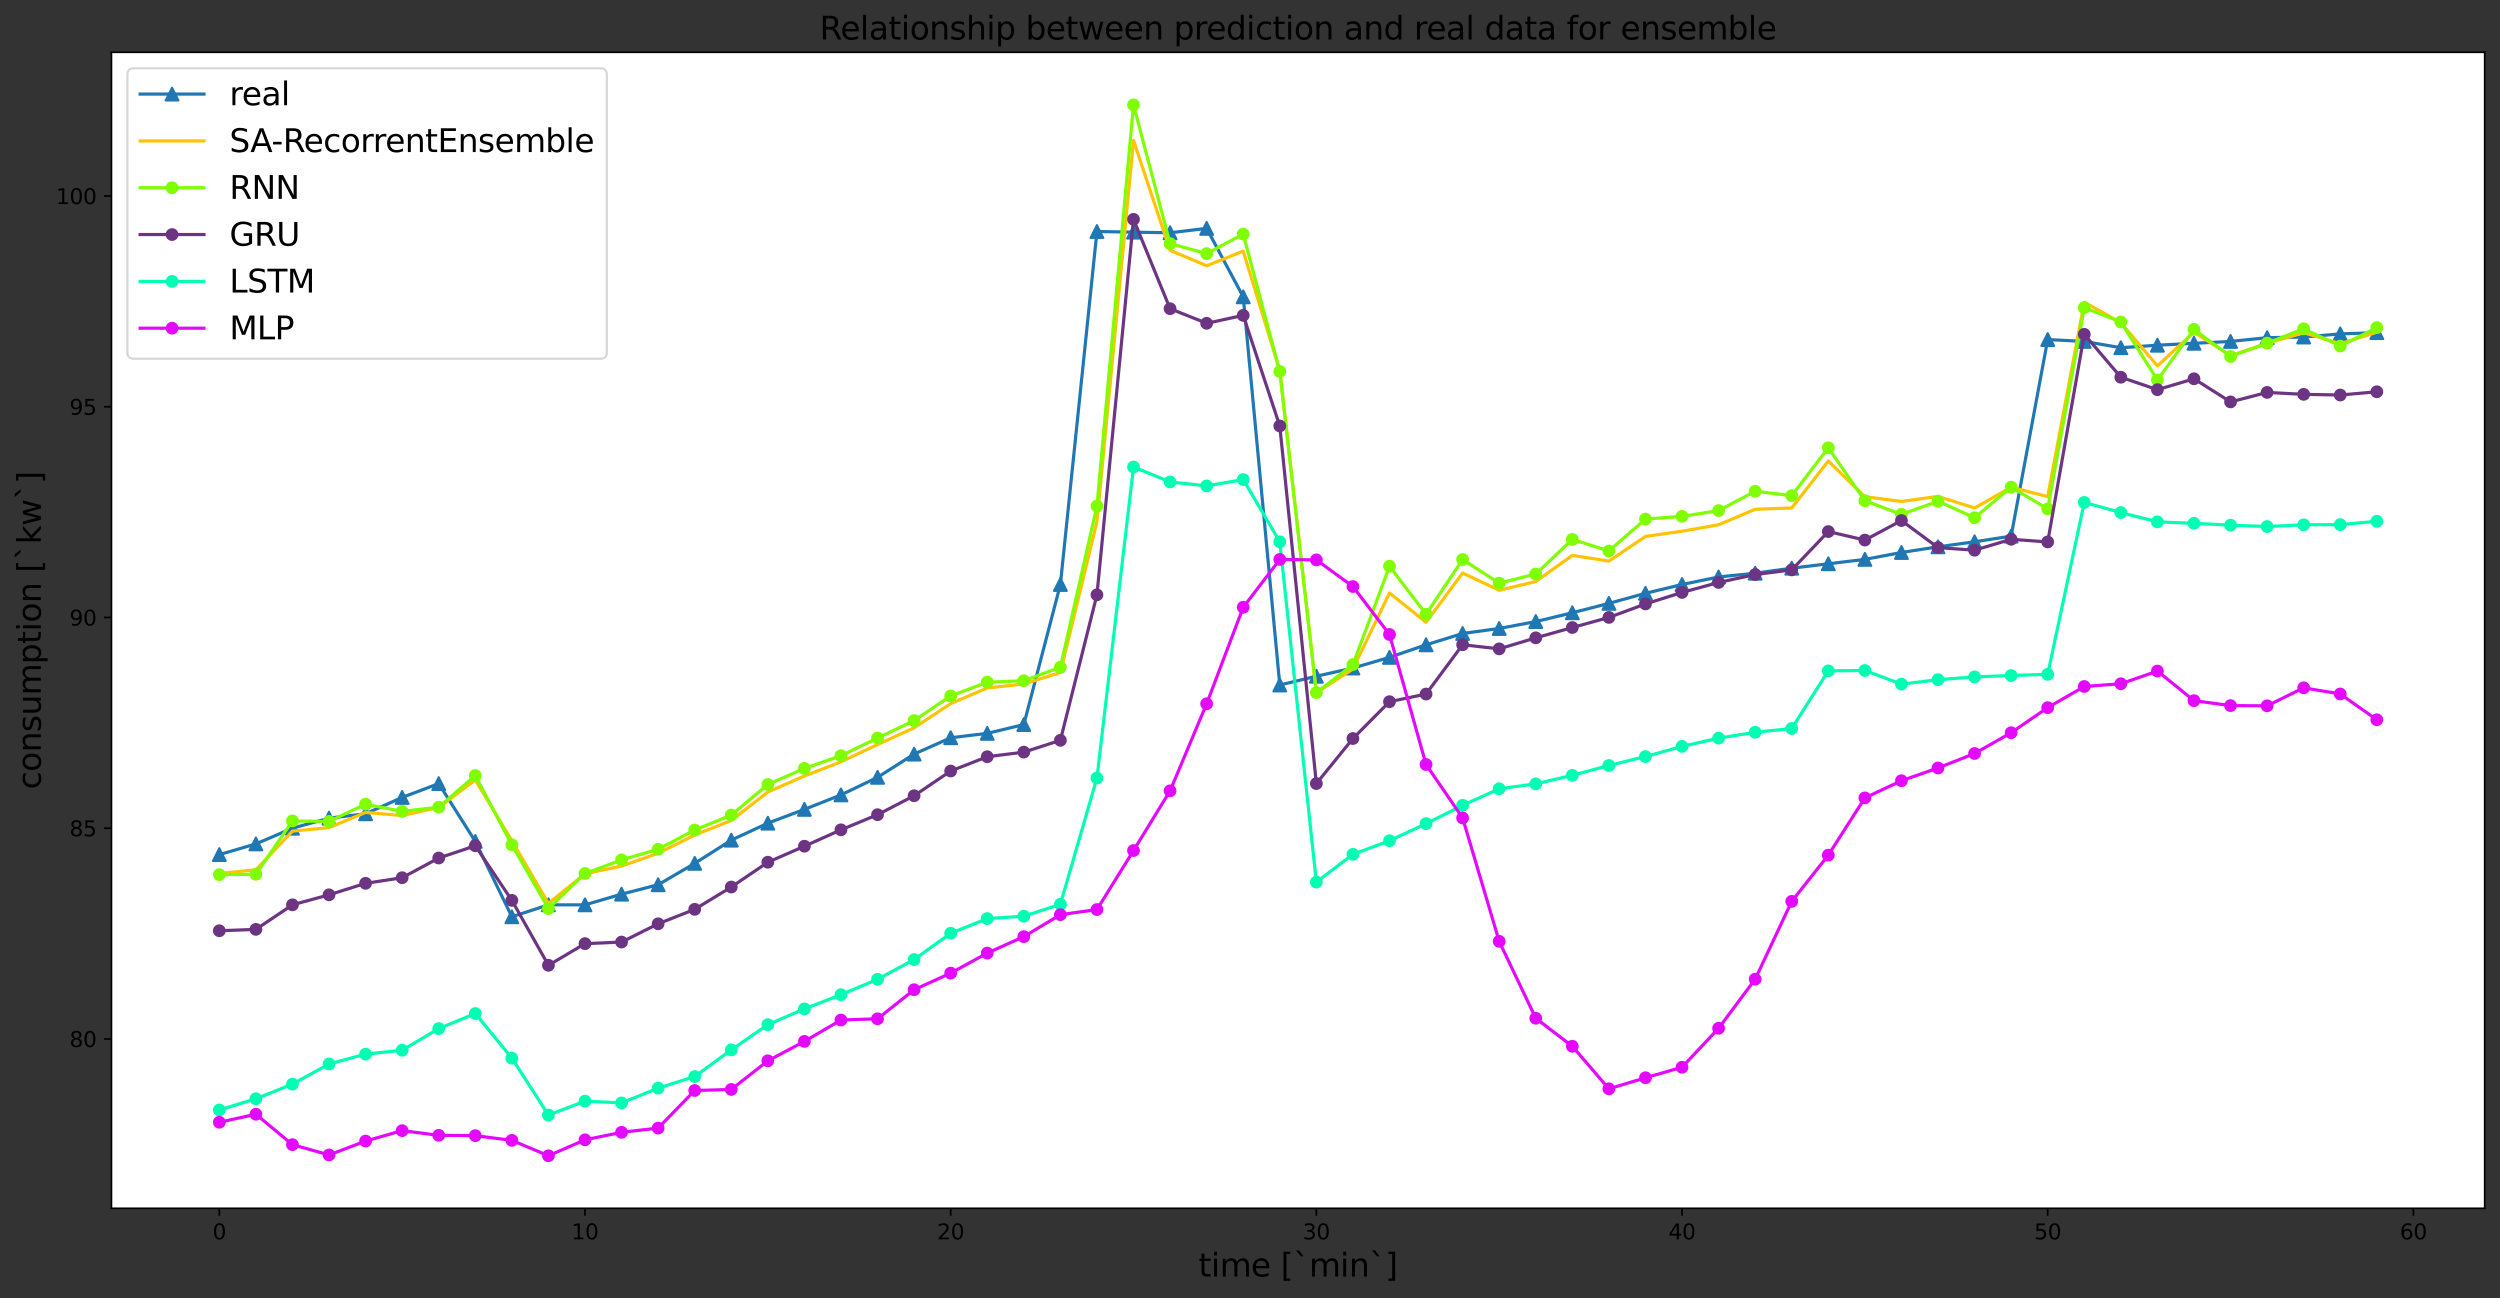 <?xml version="1.0" encoding="utf-8" standalone="no"?>
<!DOCTYPE svg PUBLIC "-//W3C//DTD SVG 1.1//EN"
  "http://www.w3.org/Graphics/SVG/1.1/DTD/svg11.dtd">
<svg xmlns:xlink="http://www.w3.org/1999/xlink" width="1175.605pt" height="610.593pt" viewBox="0 0 1175.605 610.593" xmlns="http://www.w3.org/2000/svg" version="1.1">
 <rect x="0" y="0" width="1175.605" height="610.593" fill="#333333" stroke="none"/>
 <defs>
  <style type="text/css">*{stroke-linejoin: round; stroke-linecap: butt}</style>
 </defs>
 <g id="figure_1">
  <g id="patch_1">
   <path d="M 0 610.593 
L 1175.605 610.593 
L 1175.605 0 
L 0 0 
L 0 610.593 
z
" style="fill: none"/>
  </g>
  <g id="axes_1">
   <g id="patch_2">
    <path d="M 52.405 568.198 
L 1168.405 568.198 
L 1168.405 24.598 
L 52.405 24.598 
z
" style="fill: #ffffff"/>
   </g>
   <g id="matplotlib.axis_1">
    <g id="xtick_1">
     <g id="line2d_1">
      <defs>
       <path id="m737fca6722" d="M 0 0 
L 0 3.5 
" style="stroke: #000000; stroke-width: 0.8"/>
      </defs>
      <g>
       <use xlink:href="#m737fca6722" x="103.132" y="568.198" style="stroke: #000000; stroke-width: 0.8"/>
      </g>
     </g>
     <g id="text_1">
      <!-- 0 -->
      <g transform="translate(99.951 582.796)scale(0.1 -0.1)">
       <defs>
        <path id="DejaVuSans-30" d="M 2034 4250 
Q 1547 4250 1301 3770 
Q 1056 3291 1056 2328 
Q 1056 1369 1301 889 
Q 1547 409 2034 409 
Q 2525 409 2770 889 
Q 3016 1369 3016 2328 
Q 3016 3291 2770 3770 
Q 2525 4250 2034 4250 
z
M 2034 4750 
Q 2819 4750 3233 4129 
Q 3647 3509 3647 2328 
Q 3647 1150 3233 529 
Q 2819 -91 2034 -91 
Q 1250 -91 836 529 
Q 422 1150 422 2328 
Q 422 3509 836 4129 
Q 1250 4750 2034 4750 
z
" transform="scale(0.016)"/>
       </defs>
       <use xlink:href="#DejaVuSans-30"/>
      </g>
     </g>
    </g>
    <g id="xtick_2">
     <g id="line2d_2">
      <g>
       <use xlink:href="#m737fca6722" x="275.089" y="568.198" style="stroke: #000000; stroke-width: 0.8"/>
      </g>
     </g>
     <g id="text_2">
      <!-- 10 -->
      <g transform="translate(268.726 582.796)scale(0.1 -0.1)">
       <defs>
        <path id="DejaVuSans-31" d="M 794 531 
L 1825 531 
L 1825 4091 
L 703 3866 
L 703 4441 
L 1819 4666 
L 2450 4666 
L 2450 531 
L 3481 531 
L 3481 0 
L 794 0 
L 794 531 
z
" transform="scale(0.016)"/>
       </defs>
       <use xlink:href="#DejaVuSans-31"/>
       <use xlink:href="#DejaVuSans-30" x="63.623"/>
      </g>
     </g>
    </g>
    <g id="xtick_3">
     <g id="line2d_3">
      <g>
       <use xlink:href="#m737fca6722" x="447.046" y="568.198" style="stroke: #000000; stroke-width: 0.8"/>
      </g>
     </g>
     <g id="text_3">
      <!-- 20 -->
      <g transform="translate(440.683 582.796)scale(0.1 -0.1)">
       <defs>
        <path id="DejaVuSans-32" d="M 1228 531 
L 3431 531 
L 3431 0 
L 469 0 
L 469 531 
Q 828 903 1448 1529 
Q 2069 2156 2228 2338 
Q 2531 2678 2651 2914 
Q 2772 3150 2772 3378 
Q 2772 3750 2511 3984 
Q 2250 4219 1831 4219 
Q 1534 4219 1204 4116 
Q 875 4013 500 3803 
L 500 4441 
Q 881 4594 1212 4672 
Q 1544 4750 1819 4750 
Q 2544 4750 2975 4387 
Q 3406 4025 3406 3419 
Q 3406 3131 3298 2873 
Q 3191 2616 2906 2266 
Q 2828 2175 2409 1742 
Q 1991 1309 1228 531 
z
" transform="scale(0.016)"/>
       </defs>
       <use xlink:href="#DejaVuSans-32"/>
       <use xlink:href="#DejaVuSans-30" x="63.623"/>
      </g>
     </g>
    </g>
    <g id="xtick_4">
     <g id="line2d_4">
      <g>
       <use xlink:href="#m737fca6722" x="619.003" y="568.198" style="stroke: #000000; stroke-width: 0.8"/>
      </g>
     </g>
     <g id="text_4">
      <!-- 30 -->
      <g transform="translate(612.64 582.796)scale(0.1 -0.1)">
       <defs>
        <path id="DejaVuSans-33" d="M 2597 2516 
Q 3050 2419 3304 2112 
Q 3559 1806 3559 1356 
Q 3559 666 3084 287 
Q 2609 -91 1734 -91 
Q 1441 -91 1130 -33 
Q 819 25 488 141 
L 488 750 
Q 750 597 1062 519 
Q 1375 441 1716 441 
Q 2309 441 2620 675 
Q 2931 909 2931 1356 
Q 2931 1769 2642 2001 
Q 2353 2234 1838 2234 
L 1294 2234 
L 1294 2753 
L 1863 2753 
Q 2328 2753 2575 2939 
Q 2822 3125 2822 3475 
Q 2822 3834 2567 4026 
Q 2313 4219 1838 4219 
Q 1578 4219 1281 4162 
Q 984 4106 628 3988 
L 628 4550 
Q 988 4650 1302 4700 
Q 1616 4750 1894 4750 
Q 2613 4750 3031 4423 
Q 3450 4097 3450 3541 
Q 3450 3153 3228 2886 
Q 3006 2619 2597 2516 
z
" transform="scale(0.016)"/>
       </defs>
       <use xlink:href="#DejaVuSans-33"/>
       <use xlink:href="#DejaVuSans-30" x="63.623"/>
      </g>
     </g>
    </g>
    <g id="xtick_5">
     <g id="line2d_5">
      <g>
       <use xlink:href="#m737fca6722" x="790.959" y="568.198" style="stroke: #000000; stroke-width: 0.8"/>
      </g>
     </g>
     <g id="text_5">
      <!-- 40 -->
      <g transform="translate(784.597 582.796)scale(0.1 -0.1)">
       <defs>
        <path id="DejaVuSans-34" d="M 2419 4116 
L 825 1625 
L 2419 1625 
L 2419 4116 
z
M 2253 4666 
L 3047 4666 
L 3047 1625 
L 3713 1625 
L 3713 1100 
L 3047 1100 
L 3047 0 
L 2419 0 
L 2419 1100 
L 313 1100 
L 313 1709 
L 2253 4666 
z
" transform="scale(0.016)"/>
       </defs>
       <use xlink:href="#DejaVuSans-34"/>
       <use xlink:href="#DejaVuSans-30" x="63.623"/>
      </g>
     </g>
    </g>
    <g id="xtick_6">
     <g id="line2d_6">
      <g>
       <use xlink:href="#m737fca6722" x="962.916" y="568.198" style="stroke: #000000; stroke-width: 0.8"/>
      </g>
     </g>
     <g id="text_6">
      <!-- 50 -->
      <g transform="translate(956.554 582.796)scale(0.1 -0.1)">
       <defs>
        <path id="DejaVuSans-35" d="M 691 4666 
L 3169 4666 
L 3169 4134 
L 1269 4134 
L 1269 2991 
Q 1406 3038 1543 3061 
Q 1681 3084 1819 3084 
Q 2600 3084 3056 2656 
Q 3513 2228 3513 1497 
Q 3513 744 3044 326 
Q 2575 -91 1722 -91 
Q 1428 -91 1123 -41 
Q 819 9 494 109 
L 494 744 
Q 775 591 1075 516 
Q 1375 441 1709 441 
Q 2250 441 2565 725 
Q 2881 1009 2881 1497 
Q 2881 1984 2565 2268 
Q 2250 2553 1709 2553 
Q 1456 2553 1204 2497 
Q 953 2441 691 2322 
L 691 4666 
z
" transform="scale(0.016)"/>
       </defs>
       <use xlink:href="#DejaVuSans-35"/>
       <use xlink:href="#DejaVuSans-30" x="63.623"/>
      </g>
     </g>
    </g>
    <g id="xtick_7">
     <g id="line2d_7">
      <g>
       <use xlink:href="#m737fca6722" x="1134.873" y="568.198" style="stroke: #000000; stroke-width: 0.8"/>
      </g>
     </g>
     <g id="text_7">
      <!-- 60 -->
      <g transform="translate(1128.511 582.796)scale(0.1 -0.1)">
       <defs>
        <path id="DejaVuSans-36" d="M 2113 2584 
Q 1688 2584 1439 2293 
Q 1191 2003 1191 1497 
Q 1191 994 1439 701 
Q 1688 409 2113 409 
Q 2538 409 2786 701 
Q 3034 994 3034 1497 
Q 3034 2003 2786 2293 
Q 2538 2584 2113 2584 
z
M 3366 4563 
L 3366 3988 
Q 3128 4100 2886 4159 
Q 2644 4219 2406 4219 
Q 1781 4219 1451 3797 
Q 1122 3375 1075 2522 
Q 1259 2794 1537 2939 
Q 1816 3084 2150 3084 
Q 2853 3084 3261 2657 
Q 3669 2231 3669 1497 
Q 3669 778 3244 343 
Q 2819 -91 2113 -91 
Q 1303 -91 875 529 
Q 447 1150 447 2328 
Q 447 3434 972 4092 
Q 1497 4750 2381 4750 
Q 2619 4750 2861 4703 
Q 3103 4656 3366 4563 
z
" transform="scale(0.016)"/>
       </defs>
       <use xlink:href="#DejaVuSans-36"/>
       <use xlink:href="#DejaVuSans-30" x="63.623"/>
      </g>
     </g>
    </g>
    <g id="text_8">
     <!-- time [`min`] -->
     <g transform="translate(563.582 600.273)scale(0.15 -0.15)">
      <defs>
       <path id="DejaVuSans-74" d="M 1172 4494 
L 1172 3500 
L 2356 3500 
L 2356 3053 
L 1172 3053 
L 1172 1153 
Q 1172 725 1289 603 
Q 1406 481 1766 481 
L 2356 481 
L 2356 0 
L 1766 0 
Q 1100 0 847 248 
Q 594 497 594 1153 
L 594 3053 
L 172 3053 
L 172 3500 
L 594 3500 
L 594 4494 
L 1172 4494 
z
" transform="scale(0.016)"/>
       <path id="DejaVuSans-69" d="M 603 3500 
L 1178 3500 
L 1178 0 
L 603 0 
L 603 3500 
z
M 603 4863 
L 1178 4863 
L 1178 4134 
L 603 4134 
L 603 4863 
z
" transform="scale(0.016)"/>
       <path id="DejaVuSans-6d" d="M 3328 2828 
Q 3544 3216 3844 3400 
Q 4144 3584 4550 3584 
Q 5097 3584 5394 3201 
Q 5691 2819 5691 2113 
L 5691 0 
L 5113 0 
L 5113 2094 
Q 5113 2597 4934 2840 
Q 4756 3084 4391 3084 
Q 3944 3084 3684 2787 
Q 3425 2491 3425 1978 
L 3425 0 
L 2847 0 
L 2847 2094 
Q 2847 2600 2669 2842 
Q 2491 3084 2119 3084 
Q 1678 3084 1418 2786 
Q 1159 2488 1159 1978 
L 1159 0 
L 581 0 
L 581 3500 
L 1159 3500 
L 1159 2956 
Q 1356 3278 1631 3431 
Q 1906 3584 2284 3584 
Q 2666 3584 2933 3390 
Q 3200 3197 3328 2828 
z
" transform="scale(0.016)"/>
       <path id="DejaVuSans-65" d="M 3597 1894 
L 3597 1613 
L 953 1613 
Q 991 1019 1311 708 
Q 1631 397 2203 397 
Q 2534 397 2845 478 
Q 3156 559 3463 722 
L 3463 178 
Q 3153 47 2828 -22 
Q 2503 -91 2169 -91 
Q 1331 -91 842 396 
Q 353 884 353 1716 
Q 353 2575 817 3079 
Q 1281 3584 2069 3584 
Q 2775 3584 3186 3129 
Q 3597 2675 3597 1894 
z
M 3022 2063 
Q 3016 2534 2758 2815 
Q 2500 3097 2075 3097 
Q 1594 3097 1305 2825 
Q 1016 2553 972 2059 
L 3022 2063 
z
" transform="scale(0.016)"/>
       <path id="DejaVuSans-20" transform="scale(0.016)"/>
       <path id="DejaVuSans-5b" d="M 550 4863 
L 1875 4863 
L 1875 4416 
L 1125 4416 
L 1125 -397 
L 1875 -397 
L 1875 -844 
L 550 -844 
L 550 4863 
z
" transform="scale(0.016)"/>
       <path id="DejaVuSans-60" d="M 1147 5119 
L 2028 3950 
L 1550 3950 
L 531 5119 
L 1147 5119 
z
" transform="scale(0.016)"/>
       <path id="DejaVuSans-6e" d="M 3513 2113 
L 3513 0 
L 2938 0 
L 2938 2094 
Q 2938 2591 2744 2837 
Q 2550 3084 2163 3084 
Q 1697 3084 1428 2787 
Q 1159 2491 1159 1978 
L 1159 0 
L 581 0 
L 581 3500 
L 1159 3500 
L 1159 2956 
Q 1366 3272 1645 3428 
Q 1925 3584 2291 3584 
Q 2894 3584 3203 3211 
Q 3513 2838 3513 2113 
z
" transform="scale(0.016)"/>
       <path id="DejaVuSans-5d" d="M 1947 4863 
L 1947 -844 
L 622 -844 
L 622 -397 
L 1369 -397 
L 1369 4416 
L 622 4416 
L 622 4863 
L 1947 4863 
z
" transform="scale(0.016)"/>
      </defs>
      <use xlink:href="#DejaVuSans-74"/>
      <use xlink:href="#DejaVuSans-69" x="39.209"/>
      <use xlink:href="#DejaVuSans-6d" x="66.992"/>
      <use xlink:href="#DejaVuSans-65" x="164.404"/>
      <use xlink:href="#DejaVuSans-20" x="225.928"/>
      <use xlink:href="#DejaVuSans-5b" x="257.715"/>
      <use xlink:href="#DejaVuSans-60" x="296.729"/>
      <use xlink:href="#DejaVuSans-6d" x="346.729"/>
      <use xlink:href="#DejaVuSans-69" x="444.141"/>
      <use xlink:href="#DejaVuSans-6e" x="471.924"/>
      <use xlink:href="#DejaVuSans-60" x="535.303"/>
      <use xlink:href="#DejaVuSans-5d" x="585.303"/>
     </g>
    </g>
   </g>
   <g id="matplotlib.axis_2">
    <g id="ytick_1">
     <g id="line2d_8">
      <defs>
       <path id="m3fef723ddb" d="M 0 0 
L -3.5 0 
" style="stroke: #000000; stroke-width: 0.8"/>
      </defs>
      <g>
       <use xlink:href="#m3fef723ddb" x="52.405" y="488.563" style="stroke: #000000; stroke-width: 0.8"/>
      </g>
     </g>
     <g id="text_9">
      <!-- 80 -->
      <g transform="translate(32.68 492.362)scale(0.1 -0.1)">
       <defs>
        <path id="DejaVuSans-38" d="M 2034 2216 
Q 1584 2216 1326 1975 
Q 1069 1734 1069 1313 
Q 1069 891 1326 650 
Q 1584 409 2034 409 
Q 2484 409 2743 651 
Q 3003 894 3003 1313 
Q 3003 1734 2745 1975 
Q 2488 2216 2034 2216 
z
M 1403 2484 
Q 997 2584 770 2862 
Q 544 3141 544 3541 
Q 544 4100 942 4425 
Q 1341 4750 2034 4750 
Q 2731 4750 3128 4425 
Q 3525 4100 3525 3541 
Q 3525 3141 3298 2862 
Q 3072 2584 2669 2484 
Q 3125 2378 3379 2068 
Q 3634 1759 3634 1313 
Q 3634 634 3220 271 
Q 2806 -91 2034 -91 
Q 1263 -91 848 271 
Q 434 634 434 1313 
Q 434 1759 690 2068 
Q 947 2378 1403 2484 
z
M 1172 3481 
Q 1172 3119 1398 2916 
Q 1625 2713 2034 2713 
Q 2441 2713 2670 2916 
Q 2900 3119 2900 3481 
Q 2900 3844 2670 4047 
Q 2441 4250 2034 4250 
Q 1625 4250 1398 4047 
Q 1172 3844 1172 3481 
z
" transform="scale(0.016)"/>
       </defs>
       <use xlink:href="#DejaVuSans-38"/>
       <use xlink:href="#DejaVuSans-30" x="63.623"/>
      </g>
     </g>
    </g>
    <g id="ytick_2">
     <g id="line2d_9">
      <g>
       <use xlink:href="#m3fef723ddb" x="52.405" y="389.463" style="stroke: #000000; stroke-width: 0.8"/>
      </g>
     </g>
     <g id="text_10">
      <!-- 85 -->
      <g transform="translate(32.68 393.262)scale(0.1 -0.1)">
       <use xlink:href="#DejaVuSans-38"/>
       <use xlink:href="#DejaVuSans-35" x="63.623"/>
      </g>
     </g>
    </g>
    <g id="ytick_3">
     <g id="line2d_10">
      <g>
       <use xlink:href="#m3fef723ddb" x="52.405" y="290.363" style="stroke: #000000; stroke-width: 0.8"/>
      </g>
     </g>
     <g id="text_11">
      <!-- 90 -->
      <g transform="translate(32.68 294.163)scale(0.1 -0.1)">
       <defs>
        <path id="DejaVuSans-39" d="M 703 97 
L 703 672 
Q 941 559 1184 500 
Q 1428 441 1663 441 
Q 2288 441 2617 861 
Q 2947 1281 2994 2138 
Q 2813 1869 2534 1725 
Q 2256 1581 1919 1581 
Q 1219 1581 811 2004 
Q 403 2428 403 3163 
Q 403 3881 828 4315 
Q 1253 4750 1959 4750 
Q 2769 4750 3195 4129 
Q 3622 3509 3622 2328 
Q 3622 1225 3098 567 
Q 2575 -91 1691 -91 
Q 1453 -91 1209 -44 
Q 966 3 703 97 
z
M 1959 2075 
Q 2384 2075 2632 2365 
Q 2881 2656 2881 3163 
Q 2881 3666 2632 3958 
Q 2384 4250 1959 4250 
Q 1534 4250 1286 3958 
Q 1038 3666 1038 3163 
Q 1038 2656 1286 2365 
Q 1534 2075 1959 2075 
z
" transform="scale(0.016)"/>
       </defs>
       <use xlink:href="#DejaVuSans-39"/>
       <use xlink:href="#DejaVuSans-30" x="63.623"/>
      </g>
     </g>
    </g>
    <g id="ytick_4">
     <g id="line2d_11">
      <g>
       <use xlink:href="#m3fef723ddb" x="52.405" y="191.264" style="stroke: #000000; stroke-width: 0.8"/>
      </g>
     </g>
     <g id="text_12">
      <!-- 95 -->
      <g transform="translate(32.68 195.063)scale(0.1 -0.1)">
       <use xlink:href="#DejaVuSans-39"/>
       <use xlink:href="#DejaVuSans-35" x="63.623"/>
      </g>
     </g>
    </g>
    <g id="ytick_5">
     <g id="line2d_12">
      <g>
       <use xlink:href="#m3fef723ddb" x="52.405" y="92.164" style="stroke: #000000; stroke-width: 0.8"/>
      </g>
     </g>
     <g id="text_13">
      <!-- 100 -->
      <g transform="translate(26.317 95.963)scale(0.1 -0.1)">
       <use xlink:href="#DejaVuSans-31"/>
       <use xlink:href="#DejaVuSans-30" x="63.623"/>
       <use xlink:href="#DejaVuSans-30" x="127.246"/>
      </g>
     </g>
    </g>
    <g id="text_14">
     <!-- consumption [`kw`] -->
     <g transform="translate(19.198 371.169)rotate(-90)scale(0.15 -0.15)">
      <defs>
       <path id="DejaVuSans-63" d="M 3122 3366 
L 3122 2828 
Q 2878 2963 2633 3030 
Q 2388 3097 2138 3097 
Q 1578 3097 1268 2742 
Q 959 2388 959 1747 
Q 959 1106 1268 751 
Q 1578 397 2138 397 
Q 2388 397 2633 464 
Q 2878 531 3122 666 
L 3122 134 
Q 2881 22 2623 -34 
Q 2366 -91 2075 -91 
Q 1284 -91 818 406 
Q 353 903 353 1747 
Q 353 2603 823 3093 
Q 1294 3584 2113 3584 
Q 2378 3584 2631 3529 
Q 2884 3475 3122 3366 
z
" transform="scale(0.016)"/>
       <path id="DejaVuSans-6f" d="M 1959 3097 
Q 1497 3097 1228 2736 
Q 959 2375 959 1747 
Q 959 1119 1226 758 
Q 1494 397 1959 397 
Q 2419 397 2687 759 
Q 2956 1122 2956 1747 
Q 2956 2369 2687 2733 
Q 2419 3097 1959 3097 
z
M 1959 3584 
Q 2709 3584 3137 3096 
Q 3566 2609 3566 1747 
Q 3566 888 3137 398 
Q 2709 -91 1959 -91 
Q 1206 -91 779 398 
Q 353 888 353 1747 
Q 353 2609 779 3096 
Q 1206 3584 1959 3584 
z
" transform="scale(0.016)"/>
       <path id="DejaVuSans-73" d="M 2834 3397 
L 2834 2853 
Q 2591 2978 2328 3040 
Q 2066 3103 1784 3103 
Q 1356 3103 1142 2972 
Q 928 2841 928 2578 
Q 928 2378 1081 2264 
Q 1234 2150 1697 2047 
L 1894 2003 
Q 2506 1872 2764 1633 
Q 3022 1394 3022 966 
Q 3022 478 2636 193 
Q 2250 -91 1575 -91 
Q 1294 -91 989 -36 
Q 684 19 347 128 
L 347 722 
Q 666 556 975 473 
Q 1284 391 1588 391 
Q 1994 391 2212 530 
Q 2431 669 2431 922 
Q 2431 1156 2273 1281 
Q 2116 1406 1581 1522 
L 1381 1569 
Q 847 1681 609 1914 
Q 372 2147 372 2553 
Q 372 3047 722 3315 
Q 1072 3584 1716 3584 
Q 2034 3584 2315 3537 
Q 2597 3491 2834 3397 
z
" transform="scale(0.016)"/>
       <path id="DejaVuSans-75" d="M 544 1381 
L 544 3500 
L 1119 3500 
L 1119 1403 
Q 1119 906 1312 657 
Q 1506 409 1894 409 
Q 2359 409 2629 706 
Q 2900 1003 2900 1516 
L 2900 3500 
L 3475 3500 
L 3475 0 
L 2900 0 
L 2900 538 
Q 2691 219 2414 64 
Q 2138 -91 1772 -91 
Q 1169 -91 856 284 
Q 544 659 544 1381 
z
M 1991 3584 
L 1991 3584 
z
" transform="scale(0.016)"/>
       <path id="DejaVuSans-70" d="M 1159 525 
L 1159 -1331 
L 581 -1331 
L 581 3500 
L 1159 3500 
L 1159 2969 
Q 1341 3281 1617 3432 
Q 1894 3584 2278 3584 
Q 2916 3584 3314 3078 
Q 3713 2572 3713 1747 
Q 3713 922 3314 415 
Q 2916 -91 2278 -91 
Q 1894 -91 1617 61 
Q 1341 213 1159 525 
z
M 3116 1747 
Q 3116 2381 2855 2742 
Q 2594 3103 2138 3103 
Q 1681 3103 1420 2742 
Q 1159 2381 1159 1747 
Q 1159 1113 1420 752 
Q 1681 391 2138 391 
Q 2594 391 2855 752 
Q 3116 1113 3116 1747 
z
" transform="scale(0.016)"/>
       <path id="DejaVuSans-6b" d="M 581 4863 
L 1159 4863 
L 1159 1991 
L 2875 3500 
L 3609 3500 
L 1753 1863 
L 3688 0 
L 2938 0 
L 1159 1709 
L 1159 0 
L 581 0 
L 581 4863 
z
" transform="scale(0.016)"/>
       <path id="DejaVuSans-77" d="M 269 3500 
L 844 3500 
L 1563 769 
L 2278 3500 
L 2956 3500 
L 3675 769 
L 4391 3500 
L 4966 3500 
L 4050 0 
L 3372 0 
L 2619 2869 
L 1863 0 
L 1184 0 
L 269 3500 
z
" transform="scale(0.016)"/>
      </defs>
      <use xlink:href="#DejaVuSans-63"/>
      <use xlink:href="#DejaVuSans-6f" x="54.98"/>
      <use xlink:href="#DejaVuSans-6e" x="116.162"/>
      <use xlink:href="#DejaVuSans-73" x="179.541"/>
      <use xlink:href="#DejaVuSans-75" x="231.641"/>
      <use xlink:href="#DejaVuSans-6d" x="295.02"/>
      <use xlink:href="#DejaVuSans-70" x="392.432"/>
      <use xlink:href="#DejaVuSans-74" x="455.908"/>
      <use xlink:href="#DejaVuSans-69" x="495.117"/>
      <use xlink:href="#DejaVuSans-6f" x="522.9"/>
      <use xlink:href="#DejaVuSans-6e" x="584.082"/>
      <use xlink:href="#DejaVuSans-20" x="647.461"/>
      <use xlink:href="#DejaVuSans-5b" x="679.248"/>
      <use xlink:href="#DejaVuSans-60" x="718.262"/>
      <use xlink:href="#DejaVuSans-6b" x="768.262"/>
      <use xlink:href="#DejaVuSans-77" x="826.172"/>
      <use xlink:href="#DejaVuSans-60" x="907.959"/>
      <use xlink:href="#DejaVuSans-5d" x="957.959"/>
     </g>
    </g>
   </g>
   <g id="line2d_13">
    <path d="M 103.132 401.86 
L 120.328 396.839 
L 137.523 389.455 
L 154.719 384.729 
L 171.915 382.662 
L 189.11 374.982 
L 206.306 368.485 
L 223.502 395.657 
L 240.697 431.1 
L 257.893 425.488 
L 275.089 425.488 
L 292.285 420.467 
L 309.48 416.037 
L 326.676 405.995 
L 343.872 395.066 
L 361.067 387.092 
L 378.263 380.594 
L 395.459 373.801 
L 412.654 365.531 
L 429.85 354.603 
L 447.046 346.924 
L 464.241 344.856 
L 481.437 340.721 
L 498.633 274.857 
L 515.828 108.868 
L 533.024 109.163 
L 550.22 109.459 
L 567.415 107.391 
L 584.611 139.585 
L 601.807 322.114 
L 619.003 317.979 
L 636.198 314.139 
L 653.394 309.118 
L 670.59 303.211 
L 687.785 297.895 
L 704.981 295.532 
L 722.177 292.283 
L 739.372 288.148 
L 756.568 283.718 
L 773.764 278.992 
L 790.959 274.857 
L 808.155 271.313 
L 825.351 269.541 
L 842.546 267.178 
L 859.742 265.111 
L 876.938 263.043 
L 894.134 259.794 
L 911.329 257.136 
L 928.525 254.773 
L 945.721 252.115 
L 962.916 159.669 
L 980.112 160.555 
L 997.308 163.509 
L 1014.503 162.327 
L 1031.699 161.441 
L 1048.895 160.555 
L 1066.09 158.783 
L 1083.286 158.488 
L 1100.482 157.011 
L 1117.677 156.42 
" clip-path="url(#pf267db6b16)" style="fill: none; stroke: #1f77b4; stroke-width: 1.5; stroke-linecap: square"/>
    <defs>
     <path id="m66d161a0c9" d="M 0 -3 
L -3 3 
L 3 3 
z
" style="stroke: #1f77b4; stroke-linejoin: miter"/>
    </defs>
    <g clip-path="url(#pf267db6b16)">
     <use xlink:href="#m66d161a0c9" x="103.132" y="401.86" style="fill: #1f77b4; stroke: #1f77b4; stroke-linejoin: miter"/>
     <use xlink:href="#m66d161a0c9" x="120.328" y="396.839" style="fill: #1f77b4; stroke: #1f77b4; stroke-linejoin: miter"/>
     <use xlink:href="#m66d161a0c9" x="137.523" y="389.455" style="fill: #1f77b4; stroke: #1f77b4; stroke-linejoin: miter"/>
     <use xlink:href="#m66d161a0c9" x="154.719" y="384.729" style="fill: #1f77b4; stroke: #1f77b4; stroke-linejoin: miter"/>
     <use xlink:href="#m66d161a0c9" x="171.915" y="382.662" style="fill: #1f77b4; stroke: #1f77b4; stroke-linejoin: miter"/>
     <use xlink:href="#m66d161a0c9" x="189.11" y="374.982" style="fill: #1f77b4; stroke: #1f77b4; stroke-linejoin: miter"/>
     <use xlink:href="#m66d161a0c9" x="206.306" y="368.485" style="fill: #1f77b4; stroke: #1f77b4; stroke-linejoin: miter"/>
     <use xlink:href="#m66d161a0c9" x="223.502" y="395.657" style="fill: #1f77b4; stroke: #1f77b4; stroke-linejoin: miter"/>
     <use xlink:href="#m66d161a0c9" x="240.697" y="431.1" style="fill: #1f77b4; stroke: #1f77b4; stroke-linejoin: miter"/>
     <use xlink:href="#m66d161a0c9" x="257.893" y="425.488" style="fill: #1f77b4; stroke: #1f77b4; stroke-linejoin: miter"/>
     <use xlink:href="#m66d161a0c9" x="275.089" y="425.488" style="fill: #1f77b4; stroke: #1f77b4; stroke-linejoin: miter"/>
     <use xlink:href="#m66d161a0c9" x="292.285" y="420.467" style="fill: #1f77b4; stroke: #1f77b4; stroke-linejoin: miter"/>
     <use xlink:href="#m66d161a0c9" x="309.48" y="416.037" style="fill: #1f77b4; stroke: #1f77b4; stroke-linejoin: miter"/>
     <use xlink:href="#m66d161a0c9" x="326.676" y="405.995" style="fill: #1f77b4; stroke: #1f77b4; stroke-linejoin: miter"/>
     <use xlink:href="#m66d161a0c9" x="343.872" y="395.066" style="fill: #1f77b4; stroke: #1f77b4; stroke-linejoin: miter"/>
     <use xlink:href="#m66d161a0c9" x="361.067" y="387.092" style="fill: #1f77b4; stroke: #1f77b4; stroke-linejoin: miter"/>
     <use xlink:href="#m66d161a0c9" x="378.263" y="380.594" style="fill: #1f77b4; stroke: #1f77b4; stroke-linejoin: miter"/>
     <use xlink:href="#m66d161a0c9" x="395.459" y="373.801" style="fill: #1f77b4; stroke: #1f77b4; stroke-linejoin: miter"/>
     <use xlink:href="#m66d161a0c9" x="412.654" y="365.531" style="fill: #1f77b4; stroke: #1f77b4; stroke-linejoin: miter"/>
     <use xlink:href="#m66d161a0c9" x="429.85" y="354.603" style="fill: #1f77b4; stroke: #1f77b4; stroke-linejoin: miter"/>
     <use xlink:href="#m66d161a0c9" x="447.046" y="346.924" style="fill: #1f77b4; stroke: #1f77b4; stroke-linejoin: miter"/>
     <use xlink:href="#m66d161a0c9" x="464.241" y="344.856" style="fill: #1f77b4; stroke: #1f77b4; stroke-linejoin: miter"/>
     <use xlink:href="#m66d161a0c9" x="481.437" y="340.721" style="fill: #1f77b4; stroke: #1f77b4; stroke-linejoin: miter"/>
     <use xlink:href="#m66d161a0c9" x="498.633" y="274.857" style="fill: #1f77b4; stroke: #1f77b4; stroke-linejoin: miter"/>
     <use xlink:href="#m66d161a0c9" x="515.828" y="108.868" style="fill: #1f77b4; stroke: #1f77b4; stroke-linejoin: miter"/>
     <use xlink:href="#m66d161a0c9" x="533.024" y="109.163" style="fill: #1f77b4; stroke: #1f77b4; stroke-linejoin: miter"/>
     <use xlink:href="#m66d161a0c9" x="550.22" y="109.459" style="fill: #1f77b4; stroke: #1f77b4; stroke-linejoin: miter"/>
     <use xlink:href="#m66d161a0c9" x="567.415" y="107.391" style="fill: #1f77b4; stroke: #1f77b4; stroke-linejoin: miter"/>
     <use xlink:href="#m66d161a0c9" x="584.611" y="139.585" style="fill: #1f77b4; stroke: #1f77b4; stroke-linejoin: miter"/>
     <use xlink:href="#m66d161a0c9" x="601.807" y="322.114" style="fill: #1f77b4; stroke: #1f77b4; stroke-linejoin: miter"/>
     <use xlink:href="#m66d161a0c9" x="619.003" y="317.979" style="fill: #1f77b4; stroke: #1f77b4; stroke-linejoin: miter"/>
     <use xlink:href="#m66d161a0c9" x="636.198" y="314.139" style="fill: #1f77b4; stroke: #1f77b4; stroke-linejoin: miter"/>
     <use xlink:href="#m66d161a0c9" x="653.394" y="309.118" style="fill: #1f77b4; stroke: #1f77b4; stroke-linejoin: miter"/>
     <use xlink:href="#m66d161a0c9" x="670.59" y="303.211" style="fill: #1f77b4; stroke: #1f77b4; stroke-linejoin: miter"/>
     <use xlink:href="#m66d161a0c9" x="687.785" y="297.895" style="fill: #1f77b4; stroke: #1f77b4; stroke-linejoin: miter"/>
     <use xlink:href="#m66d161a0c9" x="704.981" y="295.532" style="fill: #1f77b4; stroke: #1f77b4; stroke-linejoin: miter"/>
     <use xlink:href="#m66d161a0c9" x="722.177" y="292.283" style="fill: #1f77b4; stroke: #1f77b4; stroke-linejoin: miter"/>
     <use xlink:href="#m66d161a0c9" x="739.372" y="288.148" style="fill: #1f77b4; stroke: #1f77b4; stroke-linejoin: miter"/>
     <use xlink:href="#m66d161a0c9" x="756.568" y="283.718" style="fill: #1f77b4; stroke: #1f77b4; stroke-linejoin: miter"/>
     <use xlink:href="#m66d161a0c9" x="773.764" y="278.992" style="fill: #1f77b4; stroke: #1f77b4; stroke-linejoin: miter"/>
     <use xlink:href="#m66d161a0c9" x="790.959" y="274.857" style="fill: #1f77b4; stroke: #1f77b4; stroke-linejoin: miter"/>
     <use xlink:href="#m66d161a0c9" x="808.155" y="271.313" style="fill: #1f77b4; stroke: #1f77b4; stroke-linejoin: miter"/>
     <use xlink:href="#m66d161a0c9" x="825.351" y="269.541" style="fill: #1f77b4; stroke: #1f77b4; stroke-linejoin: miter"/>
     <use xlink:href="#m66d161a0c9" x="842.546" y="267.178" style="fill: #1f77b4; stroke: #1f77b4; stroke-linejoin: miter"/>
     <use xlink:href="#m66d161a0c9" x="859.742" y="265.111" style="fill: #1f77b4; stroke: #1f77b4; stroke-linejoin: miter"/>
     <use xlink:href="#m66d161a0c9" x="876.938" y="263.043" style="fill: #1f77b4; stroke: #1f77b4; stroke-linejoin: miter"/>
     <use xlink:href="#m66d161a0c9" x="894.134" y="259.794" style="fill: #1f77b4; stroke: #1f77b4; stroke-linejoin: miter"/>
     <use xlink:href="#m66d161a0c9" x="911.329" y="257.136" style="fill: #1f77b4; stroke: #1f77b4; stroke-linejoin: miter"/>
     <use xlink:href="#m66d161a0c9" x="928.525" y="254.773" style="fill: #1f77b4; stroke: #1f77b4; stroke-linejoin: miter"/>
     <use xlink:href="#m66d161a0c9" x="945.721" y="252.115" style="fill: #1f77b4; stroke: #1f77b4; stroke-linejoin: miter"/>
     <use xlink:href="#m66d161a0c9" x="962.916" y="159.669" style="fill: #1f77b4; stroke: #1f77b4; stroke-linejoin: miter"/>
     <use xlink:href="#m66d161a0c9" x="980.112" y="160.555" style="fill: #1f77b4; stroke: #1f77b4; stroke-linejoin: miter"/>
     <use xlink:href="#m66d161a0c9" x="997.308" y="163.509" style="fill: #1f77b4; stroke: #1f77b4; stroke-linejoin: miter"/>
     <use xlink:href="#m66d161a0c9" x="1014.503" y="162.327" style="fill: #1f77b4; stroke: #1f77b4; stroke-linejoin: miter"/>
     <use xlink:href="#m66d161a0c9" x="1031.699" y="161.441" style="fill: #1f77b4; stroke: #1f77b4; stroke-linejoin: miter"/>
     <use xlink:href="#m66d161a0c9" x="1048.895" y="160.555" style="fill: #1f77b4; stroke: #1f77b4; stroke-linejoin: miter"/>
     <use xlink:href="#m66d161a0c9" x="1066.09" y="158.783" style="fill: #1f77b4; stroke: #1f77b4; stroke-linejoin: miter"/>
     <use xlink:href="#m66d161a0c9" x="1083.286" y="158.488" style="fill: #1f77b4; stroke: #1f77b4; stroke-linejoin: miter"/>
     <use xlink:href="#m66d161a0c9" x="1100.482" y="157.011" style="fill: #1f77b4; stroke: #1f77b4; stroke-linejoin: miter"/>
     <use xlink:href="#m66d161a0c9" x="1117.677" y="156.42" style="fill: #1f77b4; stroke: #1f77b4; stroke-linejoin: miter"/>
    </g>
   </g>
   <g id="line2d_14">
    <path d="M 103.132 410.718 
L 120.328 409.029 
L 137.523 390.817 
L 154.719 389.193 
L 171.915 382.032 
L 189.11 383.518 
L 206.306 379.686 
L 223.502 366.766 
L 240.697 395.347 
L 257.893 424.845 
L 275.089 410.864 
L 292.285 407.261 
L 309.48 401.237 
L 326.676 392.665 
L 343.872 385.828 
L 361.067 372.435 
L 378.263 364.884 
L 395.459 358.236 
L 412.654 350.098 
L 429.85 342.236 
L 447.046 330.867 
L 464.241 323.518 
L 481.437 321.636 
L 498.633 316.264 
L 515.828 245.302 
L 533.024 66.03 
L 550.22 117.72 
L 567.415 124.961 
L 584.611 118.09 
L 601.807 174.259 
L 619.003 325.777 
L 636.198 314.602 
L 653.394 278.842 
L 670.59 292.624 
L 687.785 269.47 
L 704.981 277.569 
L 722.177 273.453 
L 739.372 261.161 
L 756.568 263.849 
L 773.764 252.261 
L 790.959 249.797 
L 808.155 246.763 
L 825.351 239.484 
L 842.546 238.87 
L 859.742 216.777 
L 876.938 233.568 
L 894.134 235.812 
L 911.329 233.419 
L 928.525 238.878 
L 945.721 229.147 
L 962.916 233.508 
L 980.112 142.1 
L 997.308 151.757 
L 1014.503 172.076 
L 1031.699 156.201 
L 1048.895 167.24 
L 1066.09 161.442 
L 1083.286 156.461 
L 1100.482 161.621 
L 1117.677 156.224 
" clip-path="url(#pf267db6b16)" style="fill: none; stroke: #ffc300; stroke-width: 1.5; stroke-linecap: square"/>
   </g>
   <g id="line2d_15">
    <path d="M 103.132 411.277 
L 120.328 411.135 
L 137.523 386.034 
L 154.719 386.263 
L 171.915 378.158 
L 189.11 381.559 
L 206.306 379.562 
L 223.502 364.674 
L 240.697 397.253 
L 257.893 427.243 
L 275.089 410.73 
L 292.285 404.337 
L 309.48 399.364 
L 326.676 390.31 
L 343.872 383.272 
L 361.067 368.901 
L 378.263 361.34 
L 395.459 355.369 
L 412.654 347.051 
L 429.85 338.867 
L 447.046 327.262 
L 464.241 320.8 
L 481.437 320.098 
L 498.633 313.765 
L 515.828 237.98 
L 533.024 49.307 
L 550.22 114.563 
L 567.415 119.259 
L 584.611 110.093 
L 601.807 174.674 
L 619.003 325.665 
L 636.198 312.518 
L 653.394 266.263 
L 670.59 288.846 
L 687.785 263.109 
L 704.981 274.227 
L 722.177 269.917 
L 739.372 253.658 
L 756.568 259.092 
L 773.764 244.094 
L 790.959 242.812 
L 808.155 240.102 
L 825.351 231.015 
L 842.546 233.056 
L 859.742 210.571 
L 876.938 235.465 
L 894.134 241.896 
L 911.329 235.691 
L 928.525 243.483 
L 945.721 229.09 
L 962.916 239.295 
L 980.112 144.671 
L 997.308 151.39 
L 1014.503 178.683 
L 1031.699 154.893 
L 1048.895 167.656 
L 1066.09 161.356 
L 1083.286 154.612 
L 1100.482 162.755 
L 1117.677 154.038 
" clip-path="url(#pf267db6b16)" style="fill: none; stroke: #7fff00; stroke-width: 1.5; stroke-linecap: square"/>
    <defs>
     <path id="ma3408b563f" d="M 0 2.5 
C 0.663 2.5 1.299 2.237 1.768 1.768 
C 2.237 1.299 2.5 0.663 2.5 0 
C 2.5 -0.663 2.237 -1.299 1.768 -1.768 
C 1.299 -2.237 0.663 -2.5 0 -2.5 
C -0.663 -2.5 -1.299 -2.237 -1.768 -1.768 
C -2.237 -1.299 -2.5 -0.663 -2.5 0 
C -2.5 0.663 -2.237 1.299 -1.768 1.768 
C -1.299 2.237 -0.663 2.5 0 2.5 
z
" style="stroke: #7fff00"/>
    </defs>
    <g clip-path="url(#pf267db6b16)">
     <use xlink:href="#ma3408b563f" x="103.132" y="411.277" style="fill: #7fff00; stroke: #7fff00"/>
     <use xlink:href="#ma3408b563f" x="120.328" y="411.135" style="fill: #7fff00; stroke: #7fff00"/>
     <use xlink:href="#ma3408b563f" x="137.523" y="386.034" style="fill: #7fff00; stroke: #7fff00"/>
     <use xlink:href="#ma3408b563f" x="154.719" y="386.263" style="fill: #7fff00; stroke: #7fff00"/>
     <use xlink:href="#ma3408b563f" x="171.915" y="378.158" style="fill: #7fff00; stroke: #7fff00"/>
     <use xlink:href="#ma3408b563f" x="189.11" y="381.559" style="fill: #7fff00; stroke: #7fff00"/>
     <use xlink:href="#ma3408b563f" x="206.306" y="379.562" style="fill: #7fff00; stroke: #7fff00"/>
     <use xlink:href="#ma3408b563f" x="223.502" y="364.674" style="fill: #7fff00; stroke: #7fff00"/>
     <use xlink:href="#ma3408b563f" x="240.697" y="397.253" style="fill: #7fff00; stroke: #7fff00"/>
     <use xlink:href="#ma3408b563f" x="257.893" y="427.243" style="fill: #7fff00; stroke: #7fff00"/>
     <use xlink:href="#ma3408b563f" x="275.089" y="410.73" style="fill: #7fff00; stroke: #7fff00"/>
     <use xlink:href="#ma3408b563f" x="292.285" y="404.337" style="fill: #7fff00; stroke: #7fff00"/>
     <use xlink:href="#ma3408b563f" x="309.48" y="399.364" style="fill: #7fff00; stroke: #7fff00"/>
     <use xlink:href="#ma3408b563f" x="326.676" y="390.31" style="fill: #7fff00; stroke: #7fff00"/>
     <use xlink:href="#ma3408b563f" x="343.872" y="383.272" style="fill: #7fff00; stroke: #7fff00"/>
     <use xlink:href="#ma3408b563f" x="361.067" y="368.901" style="fill: #7fff00; stroke: #7fff00"/>
     <use xlink:href="#ma3408b563f" x="378.263" y="361.34" style="fill: #7fff00; stroke: #7fff00"/>
     <use xlink:href="#ma3408b563f" x="395.459" y="355.369" style="fill: #7fff00; stroke: #7fff00"/>
     <use xlink:href="#ma3408b563f" x="412.654" y="347.051" style="fill: #7fff00; stroke: #7fff00"/>
     <use xlink:href="#ma3408b563f" x="429.85" y="338.867" style="fill: #7fff00; stroke: #7fff00"/>
     <use xlink:href="#ma3408b563f" x="447.046" y="327.262" style="fill: #7fff00; stroke: #7fff00"/>
     <use xlink:href="#ma3408b563f" x="464.241" y="320.8" style="fill: #7fff00; stroke: #7fff00"/>
     <use xlink:href="#ma3408b563f" x="481.437" y="320.098" style="fill: #7fff00; stroke: #7fff00"/>
     <use xlink:href="#ma3408b563f" x="498.633" y="313.765" style="fill: #7fff00; stroke: #7fff00"/>
     <use xlink:href="#ma3408b563f" x="515.828" y="237.98" style="fill: #7fff00; stroke: #7fff00"/>
     <use xlink:href="#ma3408b563f" x="533.024" y="49.307" style="fill: #7fff00; stroke: #7fff00"/>
     <use xlink:href="#ma3408b563f" x="550.22" y="114.563" style="fill: #7fff00; stroke: #7fff00"/>
     <use xlink:href="#ma3408b563f" x="567.415" y="119.259" style="fill: #7fff00; stroke: #7fff00"/>
     <use xlink:href="#ma3408b563f" x="584.611" y="110.093" style="fill: #7fff00; stroke: #7fff00"/>
     <use xlink:href="#ma3408b563f" x="601.807" y="174.674" style="fill: #7fff00; stroke: #7fff00"/>
     <use xlink:href="#ma3408b563f" x="619.003" y="325.665" style="fill: #7fff00; stroke: #7fff00"/>
     <use xlink:href="#ma3408b563f" x="636.198" y="312.518" style="fill: #7fff00; stroke: #7fff00"/>
     <use xlink:href="#ma3408b563f" x="653.394" y="266.263" style="fill: #7fff00; stroke: #7fff00"/>
     <use xlink:href="#ma3408b563f" x="670.59" y="288.846" style="fill: #7fff00; stroke: #7fff00"/>
     <use xlink:href="#ma3408b563f" x="687.785" y="263.109" style="fill: #7fff00; stroke: #7fff00"/>
     <use xlink:href="#ma3408b563f" x="704.981" y="274.227" style="fill: #7fff00; stroke: #7fff00"/>
     <use xlink:href="#ma3408b563f" x="722.177" y="269.917" style="fill: #7fff00; stroke: #7fff00"/>
     <use xlink:href="#ma3408b563f" x="739.372" y="253.658" style="fill: #7fff00; stroke: #7fff00"/>
     <use xlink:href="#ma3408b563f" x="756.568" y="259.092" style="fill: #7fff00; stroke: #7fff00"/>
     <use xlink:href="#ma3408b563f" x="773.764" y="244.094" style="fill: #7fff00; stroke: #7fff00"/>
     <use xlink:href="#ma3408b563f" x="790.959" y="242.812" style="fill: #7fff00; stroke: #7fff00"/>
     <use xlink:href="#ma3408b563f" x="808.155" y="240.102" style="fill: #7fff00; stroke: #7fff00"/>
     <use xlink:href="#ma3408b563f" x="825.351" y="231.015" style="fill: #7fff00; stroke: #7fff00"/>
     <use xlink:href="#ma3408b563f" x="842.546" y="233.056" style="fill: #7fff00; stroke: #7fff00"/>
     <use xlink:href="#ma3408b563f" x="859.742" y="210.571" style="fill: #7fff00; stroke: #7fff00"/>
     <use xlink:href="#ma3408b563f" x="876.938" y="235.465" style="fill: #7fff00; stroke: #7fff00"/>
     <use xlink:href="#ma3408b563f" x="894.134" y="241.896" style="fill: #7fff00; stroke: #7fff00"/>
     <use xlink:href="#ma3408b563f" x="911.329" y="235.691" style="fill: #7fff00; stroke: #7fff00"/>
     <use xlink:href="#ma3408b563f" x="928.525" y="243.483" style="fill: #7fff00; stroke: #7fff00"/>
     <use xlink:href="#ma3408b563f" x="945.721" y="229.09" style="fill: #7fff00; stroke: #7fff00"/>
     <use xlink:href="#ma3408b563f" x="962.916" y="239.295" style="fill: #7fff00; stroke: #7fff00"/>
     <use xlink:href="#ma3408b563f" x="980.112" y="144.671" style="fill: #7fff00; stroke: #7fff00"/>
     <use xlink:href="#ma3408b563f" x="997.308" y="151.39" style="fill: #7fff00; stroke: #7fff00"/>
     <use xlink:href="#ma3408b563f" x="1014.503" y="178.683" style="fill: #7fff00; stroke: #7fff00"/>
     <use xlink:href="#ma3408b563f" x="1031.699" y="154.893" style="fill: #7fff00; stroke: #7fff00"/>
     <use xlink:href="#ma3408b563f" x="1048.895" y="167.656" style="fill: #7fff00; stroke: #7fff00"/>
     <use xlink:href="#ma3408b563f" x="1066.09" y="161.356" style="fill: #7fff00; stroke: #7fff00"/>
     <use xlink:href="#ma3408b563f" x="1083.286" y="154.612" style="fill: #7fff00; stroke: #7fff00"/>
     <use xlink:href="#ma3408b563f" x="1100.482" y="162.755" style="fill: #7fff00; stroke: #7fff00"/>
     <use xlink:href="#ma3408b563f" x="1117.677" y="154.038" style="fill: #7fff00; stroke: #7fff00"/>
    </g>
   </g>
   <g id="line2d_16">
    <path d="M 103.132 437.676 
L 120.328 437.031 
L 137.523 425.487 
L 154.719 420.779 
L 171.915 415.374 
L 189.11 412.743 
L 206.306 403.48 
L 223.502 397.728 
L 240.697 423.393 
L 257.893 453.924 
L 275.089 443.735 
L 292.285 442.989 
L 309.48 434.406 
L 326.676 427.606 
L 343.872 417.129 
L 361.067 405.451 
L 378.263 397.92 
L 395.459 390.212 
L 412.654 383.103 
L 429.85 374.186 
L 447.046 362.566 
L 464.241 355.838 
L 481.437 353.681 
L 498.633 348.126 
L 515.828 279.711 
L 533.024 103.143 
L 550.22 145.16 
L 567.415 152.025 
L 584.611 148.297 
L 601.807 200.303 
L 619.003 368.47 
L 636.198 347.289 
L 653.394 329.965 
L 670.59 326.367 
L 687.785 303.178 
L 704.981 305.124 
L 722.177 299.937 
L 739.372 295.092 
L 756.568 290.334 
L 773.764 283.99 
L 790.959 278.584 
L 808.155 273.9 
L 825.351 270.168 
L 842.546 267.985 
L 859.742 249.97 
L 876.938 253.969 
L 894.134 244.775 
L 911.329 257.508 
L 928.525 258.727 
L 945.721 253.589 
L 962.916 254.843 
L 980.112 157.218 
L 997.308 177.401 
L 1014.503 183.243 
L 1031.699 178.116 
L 1048.895 188.997 
L 1066.09 184.532 
L 1083.286 185.438 
L 1100.482 185.755 
L 1117.677 184.227 
" clip-path="url(#pf267db6b16)" style="fill: none; stroke: #6c3483; stroke-width: 1.5; stroke-linecap: square"/>
    <defs>
     <path id="m689c3d6461" d="M 0 2.5 
C 0.663 2.5 1.299 2.237 1.768 1.768 
C 2.237 1.299 2.5 0.663 2.5 0 
C 2.5 -0.663 2.237 -1.299 1.768 -1.768 
C 1.299 -2.237 0.663 -2.5 0 -2.5 
C -0.663 -2.5 -1.299 -2.237 -1.768 -1.768 
C -2.237 -1.299 -2.5 -0.663 -2.5 0 
C -2.5 0.663 -2.237 1.299 -1.768 1.768 
C -1.299 2.237 -0.663 2.5 0 2.5 
z
" style="stroke: #6c3483"/>
    </defs>
    <g clip-path="url(#pf267db6b16)">
     <use xlink:href="#m689c3d6461" x="103.132" y="437.676" style="fill: #6c3483; stroke: #6c3483"/>
     <use xlink:href="#m689c3d6461" x="120.328" y="437.031" style="fill: #6c3483; stroke: #6c3483"/>
     <use xlink:href="#m689c3d6461" x="137.523" y="425.487" style="fill: #6c3483; stroke: #6c3483"/>
     <use xlink:href="#m689c3d6461" x="154.719" y="420.779" style="fill: #6c3483; stroke: #6c3483"/>
     <use xlink:href="#m689c3d6461" x="171.915" y="415.374" style="fill: #6c3483; stroke: #6c3483"/>
     <use xlink:href="#m689c3d6461" x="189.11" y="412.743" style="fill: #6c3483; stroke: #6c3483"/>
     <use xlink:href="#m689c3d6461" x="206.306" y="403.48" style="fill: #6c3483; stroke: #6c3483"/>
     <use xlink:href="#m689c3d6461" x="223.502" y="397.728" style="fill: #6c3483; stroke: #6c3483"/>
     <use xlink:href="#m689c3d6461" x="240.697" y="423.393" style="fill: #6c3483; stroke: #6c3483"/>
     <use xlink:href="#m689c3d6461" x="257.893" y="453.924" style="fill: #6c3483; stroke: #6c3483"/>
     <use xlink:href="#m689c3d6461" x="275.089" y="443.735" style="fill: #6c3483; stroke: #6c3483"/>
     <use xlink:href="#m689c3d6461" x="292.285" y="442.989" style="fill: #6c3483; stroke: #6c3483"/>
     <use xlink:href="#m689c3d6461" x="309.48" y="434.406" style="fill: #6c3483; stroke: #6c3483"/>
     <use xlink:href="#m689c3d6461" x="326.676" y="427.606" style="fill: #6c3483; stroke: #6c3483"/>
     <use xlink:href="#m689c3d6461" x="343.872" y="417.129" style="fill: #6c3483; stroke: #6c3483"/>
     <use xlink:href="#m689c3d6461" x="361.067" y="405.451" style="fill: #6c3483; stroke: #6c3483"/>
     <use xlink:href="#m689c3d6461" x="378.263" y="397.92" style="fill: #6c3483; stroke: #6c3483"/>
     <use xlink:href="#m689c3d6461" x="395.459" y="390.212" style="fill: #6c3483; stroke: #6c3483"/>
     <use xlink:href="#m689c3d6461" x="412.654" y="383.103" style="fill: #6c3483; stroke: #6c3483"/>
     <use xlink:href="#m689c3d6461" x="429.85" y="374.186" style="fill: #6c3483; stroke: #6c3483"/>
     <use xlink:href="#m689c3d6461" x="447.046" y="362.566" style="fill: #6c3483; stroke: #6c3483"/>
     <use xlink:href="#m689c3d6461" x="464.241" y="355.838" style="fill: #6c3483; stroke: #6c3483"/>
     <use xlink:href="#m689c3d6461" x="481.437" y="353.681" style="fill: #6c3483; stroke: #6c3483"/>
     <use xlink:href="#m689c3d6461" x="498.633" y="348.126" style="fill: #6c3483; stroke: #6c3483"/>
     <use xlink:href="#m689c3d6461" x="515.828" y="279.711" style="fill: #6c3483; stroke: #6c3483"/>
     <use xlink:href="#m689c3d6461" x="533.024" y="103.143" style="fill: #6c3483; stroke: #6c3483"/>
     <use xlink:href="#m689c3d6461" x="550.22" y="145.16" style="fill: #6c3483; stroke: #6c3483"/>
     <use xlink:href="#m689c3d6461" x="567.415" y="152.025" style="fill: #6c3483; stroke: #6c3483"/>
     <use xlink:href="#m689c3d6461" x="584.611" y="148.297" style="fill: #6c3483; stroke: #6c3483"/>
     <use xlink:href="#m689c3d6461" x="601.807" y="200.303" style="fill: #6c3483; stroke: #6c3483"/>
     <use xlink:href="#m689c3d6461" x="619.003" y="368.47" style="fill: #6c3483; stroke: #6c3483"/>
     <use xlink:href="#m689c3d6461" x="636.198" y="347.289" style="fill: #6c3483; stroke: #6c3483"/>
     <use xlink:href="#m689c3d6461" x="653.394" y="329.965" style="fill: #6c3483; stroke: #6c3483"/>
     <use xlink:href="#m689c3d6461" x="670.59" y="326.367" style="fill: #6c3483; stroke: #6c3483"/>
     <use xlink:href="#m689c3d6461" x="687.785" y="303.178" style="fill: #6c3483; stroke: #6c3483"/>
     <use xlink:href="#m689c3d6461" x="704.981" y="305.124" style="fill: #6c3483; stroke: #6c3483"/>
     <use xlink:href="#m689c3d6461" x="722.177" y="299.937" style="fill: #6c3483; stroke: #6c3483"/>
     <use xlink:href="#m689c3d6461" x="739.372" y="295.092" style="fill: #6c3483; stroke: #6c3483"/>
     <use xlink:href="#m689c3d6461" x="756.568" y="290.334" style="fill: #6c3483; stroke: #6c3483"/>
     <use xlink:href="#m689c3d6461" x="773.764" y="283.99" style="fill: #6c3483; stroke: #6c3483"/>
     <use xlink:href="#m689c3d6461" x="790.959" y="278.584" style="fill: #6c3483; stroke: #6c3483"/>
     <use xlink:href="#m689c3d6461" x="808.155" y="273.9" style="fill: #6c3483; stroke: #6c3483"/>
     <use xlink:href="#m689c3d6461" x="825.351" y="270.168" style="fill: #6c3483; stroke: #6c3483"/>
     <use xlink:href="#m689c3d6461" x="842.546" y="267.985" style="fill: #6c3483; stroke: #6c3483"/>
     <use xlink:href="#m689c3d6461" x="859.742" y="249.97" style="fill: #6c3483; stroke: #6c3483"/>
     <use xlink:href="#m689c3d6461" x="876.938" y="253.969" style="fill: #6c3483; stroke: #6c3483"/>
     <use xlink:href="#m689c3d6461" x="894.134" y="244.775" style="fill: #6c3483; stroke: #6c3483"/>
     <use xlink:href="#m689c3d6461" x="911.329" y="257.508" style="fill: #6c3483; stroke: #6c3483"/>
     <use xlink:href="#m689c3d6461" x="928.525" y="258.727" style="fill: #6c3483; stroke: #6c3483"/>
     <use xlink:href="#m689c3d6461" x="945.721" y="253.589" style="fill: #6c3483; stroke: #6c3483"/>
     <use xlink:href="#m689c3d6461" x="962.916" y="254.843" style="fill: #6c3483; stroke: #6c3483"/>
     <use xlink:href="#m689c3d6461" x="980.112" y="157.218" style="fill: #6c3483; stroke: #6c3483"/>
     <use xlink:href="#m689c3d6461" x="997.308" y="177.401" style="fill: #6c3483; stroke: #6c3483"/>
     <use xlink:href="#m689c3d6461" x="1014.503" y="183.243" style="fill: #6c3483; stroke: #6c3483"/>
     <use xlink:href="#m689c3d6461" x="1031.699" y="178.116" style="fill: #6c3483; stroke: #6c3483"/>
     <use xlink:href="#m689c3d6461" x="1048.895" y="188.997" style="fill: #6c3483; stroke: #6c3483"/>
     <use xlink:href="#m689c3d6461" x="1066.09" y="184.532" style="fill: #6c3483; stroke: #6c3483"/>
     <use xlink:href="#m689c3d6461" x="1083.286" y="185.438" style="fill: #6c3483; stroke: #6c3483"/>
     <use xlink:href="#m689c3d6461" x="1100.482" y="185.755" style="fill: #6c3483; stroke: #6c3483"/>
     <use xlink:href="#m689c3d6461" x="1117.677" y="184.227" style="fill: #6c3483; stroke: #6c3483"/>
    </g>
   </g>
   <g id="line2d_17">
    <path d="M 103.132 521.961 
L 120.328 516.674 
L 137.523 509.82 
L 154.719 500.324 
L 171.915 495.705 
L 189.11 493.863 
L 206.306 483.694 
L 223.502 476.599 
L 240.697 497.589 
L 257.893 524.341 
L 275.089 517.803 
L 292.285 518.644 
L 309.48 511.686 
L 326.676 506.248 
L 343.872 493.685 
L 361.067 481.834 
L 378.263 474.428 
L 395.459 467.757 
L 412.654 460.502 
L 429.85 451.228 
L 447.046 438.857 
L 464.241 431.952 
L 481.437 430.843 
L 498.633 425.243 
L 515.828 365.864 
L 533.024 219.599 
L 550.22 226.621 
L 567.415 228.491 
L 584.611 225.502 
L 601.807 254.771 
L 619.003 414.792 
L 636.198 401.746 
L 653.394 395.349 
L 670.59 387.314 
L 687.785 378.701 
L 704.981 370.913 
L 722.177 368.602 
L 739.372 364.576 
L 756.568 359.955 
L 773.764 355.759 
L 790.959 350.988 
L 808.155 347.1 
L 825.351 344.362 
L 842.546 342.574 
L 859.742 315.466 
L 876.938 315.287 
L 894.134 321.706 
L 911.329 319.614 
L 928.525 318.311 
L 945.721 317.647 
L 962.916 317.099 
L 980.112 236.269 
L 997.308 241.024 
L 1014.503 245.402 
L 1031.699 246.084 
L 1048.895 246.957 
L 1066.09 247.595 
L 1083.286 246.786 
L 1100.482 246.703 
L 1117.677 245.129 
" clip-path="url(#pf267db6b16)" style="fill: none; stroke: #00ffb2; stroke-width: 1.5; stroke-linecap: square"/>
    <defs>
     <path id="m5e7ca9d431" d="M 0 2.5 
C 0.663 2.5 1.299 2.237 1.768 1.768 
C 2.237 1.299 2.5 0.663 2.5 0 
C 2.5 -0.663 2.237 -1.299 1.768 -1.768 
C 1.299 -2.237 0.663 -2.5 0 -2.5 
C -0.663 -2.5 -1.299 -2.237 -1.768 -1.768 
C -2.237 -1.299 -2.5 -0.663 -2.5 0 
C -2.5 0.663 -2.237 1.299 -1.768 1.768 
C -1.299 2.237 -0.663 2.5 0 2.5 
z
" style="stroke: #00ffb2"/>
    </defs>
    <g clip-path="url(#pf267db6b16)">
     <use xlink:href="#m5e7ca9d431" x="103.132" y="521.961" style="fill: #00ffb2; stroke: #00ffb2"/>
     <use xlink:href="#m5e7ca9d431" x="120.328" y="516.674" style="fill: #00ffb2; stroke: #00ffb2"/>
     <use xlink:href="#m5e7ca9d431" x="137.523" y="509.82" style="fill: #00ffb2; stroke: #00ffb2"/>
     <use xlink:href="#m5e7ca9d431" x="154.719" y="500.324" style="fill: #00ffb2; stroke: #00ffb2"/>
     <use xlink:href="#m5e7ca9d431" x="171.915" y="495.705" style="fill: #00ffb2; stroke: #00ffb2"/>
     <use xlink:href="#m5e7ca9d431" x="189.11" y="493.863" style="fill: #00ffb2; stroke: #00ffb2"/>
     <use xlink:href="#m5e7ca9d431" x="206.306" y="483.694" style="fill: #00ffb2; stroke: #00ffb2"/>
     <use xlink:href="#m5e7ca9d431" x="223.502" y="476.599" style="fill: #00ffb2; stroke: #00ffb2"/>
     <use xlink:href="#m5e7ca9d431" x="240.697" y="497.589" style="fill: #00ffb2; stroke: #00ffb2"/>
     <use xlink:href="#m5e7ca9d431" x="257.893" y="524.341" style="fill: #00ffb2; stroke: #00ffb2"/>
     <use xlink:href="#m5e7ca9d431" x="275.089" y="517.803" style="fill: #00ffb2; stroke: #00ffb2"/>
     <use xlink:href="#m5e7ca9d431" x="292.285" y="518.644" style="fill: #00ffb2; stroke: #00ffb2"/>
     <use xlink:href="#m5e7ca9d431" x="309.48" y="511.686" style="fill: #00ffb2; stroke: #00ffb2"/>
     <use xlink:href="#m5e7ca9d431" x="326.676" y="506.248" style="fill: #00ffb2; stroke: #00ffb2"/>
     <use xlink:href="#m5e7ca9d431" x="343.872" y="493.685" style="fill: #00ffb2; stroke: #00ffb2"/>
     <use xlink:href="#m5e7ca9d431" x="361.067" y="481.834" style="fill: #00ffb2; stroke: #00ffb2"/>
     <use xlink:href="#m5e7ca9d431" x="378.263" y="474.428" style="fill: #00ffb2; stroke: #00ffb2"/>
     <use xlink:href="#m5e7ca9d431" x="395.459" y="467.757" style="fill: #00ffb2; stroke: #00ffb2"/>
     <use xlink:href="#m5e7ca9d431" x="412.654" y="460.502" style="fill: #00ffb2; stroke: #00ffb2"/>
     <use xlink:href="#m5e7ca9d431" x="429.85" y="451.228" style="fill: #00ffb2; stroke: #00ffb2"/>
     <use xlink:href="#m5e7ca9d431" x="447.046" y="438.857" style="fill: #00ffb2; stroke: #00ffb2"/>
     <use xlink:href="#m5e7ca9d431" x="464.241" y="431.952" style="fill: #00ffb2; stroke: #00ffb2"/>
     <use xlink:href="#m5e7ca9d431" x="481.437" y="430.843" style="fill: #00ffb2; stroke: #00ffb2"/>
     <use xlink:href="#m5e7ca9d431" x="498.633" y="425.243" style="fill: #00ffb2; stroke: #00ffb2"/>
     <use xlink:href="#m5e7ca9d431" x="515.828" y="365.864" style="fill: #00ffb2; stroke: #00ffb2"/>
     <use xlink:href="#m5e7ca9d431" x="533.024" y="219.599" style="fill: #00ffb2; stroke: #00ffb2"/>
     <use xlink:href="#m5e7ca9d431" x="550.22" y="226.621" style="fill: #00ffb2; stroke: #00ffb2"/>
     <use xlink:href="#m5e7ca9d431" x="567.415" y="228.491" style="fill: #00ffb2; stroke: #00ffb2"/>
     <use xlink:href="#m5e7ca9d431" x="584.611" y="225.502" style="fill: #00ffb2; stroke: #00ffb2"/>
     <use xlink:href="#m5e7ca9d431" x="601.807" y="254.771" style="fill: #00ffb2; stroke: #00ffb2"/>
     <use xlink:href="#m5e7ca9d431" x="619.003" y="414.792" style="fill: #00ffb2; stroke: #00ffb2"/>
     <use xlink:href="#m5e7ca9d431" x="636.198" y="401.746" style="fill: #00ffb2; stroke: #00ffb2"/>
     <use xlink:href="#m5e7ca9d431" x="653.394" y="395.349" style="fill: #00ffb2; stroke: #00ffb2"/>
     <use xlink:href="#m5e7ca9d431" x="670.59" y="387.314" style="fill: #00ffb2; stroke: #00ffb2"/>
     <use xlink:href="#m5e7ca9d431" x="687.785" y="378.701" style="fill: #00ffb2; stroke: #00ffb2"/>
     <use xlink:href="#m5e7ca9d431" x="704.981" y="370.913" style="fill: #00ffb2; stroke: #00ffb2"/>
     <use xlink:href="#m5e7ca9d431" x="722.177" y="368.602" style="fill: #00ffb2; stroke: #00ffb2"/>
     <use xlink:href="#m5e7ca9d431" x="739.372" y="364.576" style="fill: #00ffb2; stroke: #00ffb2"/>
     <use xlink:href="#m5e7ca9d431" x="756.568" y="359.955" style="fill: #00ffb2; stroke: #00ffb2"/>
     <use xlink:href="#m5e7ca9d431" x="773.764" y="355.759" style="fill: #00ffb2; stroke: #00ffb2"/>
     <use xlink:href="#m5e7ca9d431" x="790.959" y="350.988" style="fill: #00ffb2; stroke: #00ffb2"/>
     <use xlink:href="#m5e7ca9d431" x="808.155" y="347.1" style="fill: #00ffb2; stroke: #00ffb2"/>
     <use xlink:href="#m5e7ca9d431" x="825.351" y="344.362" style="fill: #00ffb2; stroke: #00ffb2"/>
     <use xlink:href="#m5e7ca9d431" x="842.546" y="342.574" style="fill: #00ffb2; stroke: #00ffb2"/>
     <use xlink:href="#m5e7ca9d431" x="859.742" y="315.466" style="fill: #00ffb2; stroke: #00ffb2"/>
     <use xlink:href="#m5e7ca9d431" x="876.938" y="315.287" style="fill: #00ffb2; stroke: #00ffb2"/>
     <use xlink:href="#m5e7ca9d431" x="894.134" y="321.706" style="fill: #00ffb2; stroke: #00ffb2"/>
     <use xlink:href="#m5e7ca9d431" x="911.329" y="319.614" style="fill: #00ffb2; stroke: #00ffb2"/>
     <use xlink:href="#m5e7ca9d431" x="928.525" y="318.311" style="fill: #00ffb2; stroke: #00ffb2"/>
     <use xlink:href="#m5e7ca9d431" x="945.721" y="317.647" style="fill: #00ffb2; stroke: #00ffb2"/>
     <use xlink:href="#m5e7ca9d431" x="962.916" y="317.099" style="fill: #00ffb2; stroke: #00ffb2"/>
     <use xlink:href="#m5e7ca9d431" x="980.112" y="236.269" style="fill: #00ffb2; stroke: #00ffb2"/>
     <use xlink:href="#m5e7ca9d431" x="997.308" y="241.024" style="fill: #00ffb2; stroke: #00ffb2"/>
     <use xlink:href="#m5e7ca9d431" x="1014.503" y="245.402" style="fill: #00ffb2; stroke: #00ffb2"/>
     <use xlink:href="#m5e7ca9d431" x="1031.699" y="246.084" style="fill: #00ffb2; stroke: #00ffb2"/>
     <use xlink:href="#m5e7ca9d431" x="1048.895" y="246.957" style="fill: #00ffb2; stroke: #00ffb2"/>
     <use xlink:href="#m5e7ca9d431" x="1066.09" y="247.595" style="fill: #00ffb2; stroke: #00ffb2"/>
     <use xlink:href="#m5e7ca9d431" x="1083.286" y="246.786" style="fill: #00ffb2; stroke: #00ffb2"/>
     <use xlink:href="#m5e7ca9d431" x="1100.482" y="246.703" style="fill: #00ffb2; stroke: #00ffb2"/>
     <use xlink:href="#m5e7ca9d431" x="1117.677" y="245.129" style="fill: #00ffb2; stroke: #00ffb2"/>
    </g>
   </g>
   <g id="line2d_18">
    <path d="M 103.132 527.73 
L 120.328 523.969 
L 137.523 538.268 
L 154.719 543.11 
L 171.915 536.578 
L 189.11 531.676 
L 206.306 533.878 
L 223.502 534.028 
L 240.697 536.25 
L 257.893 543.489 
L 275.089 535.989 
L 292.285 532.476 
L 309.48 530.474 
L 326.676 512.8 
L 343.872 512.31 
L 361.067 498.833 
L 378.263 489.705 
L 395.459 479.652 
L 412.654 479.079 
L 429.85 465.404 
L 447.046 457.612 
L 464.241 448.175 
L 481.437 440.451 
L 498.633 430.118 
L 515.828 427.712 
L 533.024 399.964 
L 550.22 371.89 
L 567.415 330.937 
L 584.611 285.569 
L 601.807 263.083 
L 619.003 263.286 
L 636.198 275.811 
L 653.394 298.355 
L 670.59 359.502 
L 687.785 384.64 
L 704.981 442.66 
L 722.177 478.829 
L 739.372 491.997 
L 756.568 512.009 
L 773.764 506.801 
L 790.959 501.867 
L 808.155 483.537 
L 825.351 460.46 
L 842.546 423.868 
L 859.742 402.119 
L 876.938 375.197 
L 894.134 367.127 
L 911.329 361.139 
L 928.525 354.327 
L 945.721 344.561 
L 962.916 332.76 
L 980.112 322.818 
L 997.308 321.529 
L 1014.503 315.566 
L 1031.699 329.474 
L 1048.895 331.8 
L 1066.09 331.914 
L 1083.286 323.435 
L 1100.482 326.339 
L 1117.677 338.456 
" clip-path="url(#pf267db6b16)" style="fill: none; stroke: #e508ff; stroke-width: 1.5; stroke-linecap: square"/>
    <defs>
     <path id="mc604961ebe" d="M 0 2.5 
C 0.663 2.5 1.299 2.237 1.768 1.768 
C 2.237 1.299 2.5 0.663 2.5 0 
C 2.5 -0.663 2.237 -1.299 1.768 -1.768 
C 1.299 -2.237 0.663 -2.5 0 -2.5 
C -0.663 -2.5 -1.299 -2.237 -1.768 -1.768 
C -2.237 -1.299 -2.5 -0.663 -2.5 0 
C -2.5 0.663 -2.237 1.299 -1.768 1.768 
C -1.299 2.237 -0.663 2.5 0 2.5 
z
" style="stroke: #e508ff"/>
    </defs>
    <g clip-path="url(#pf267db6b16)">
     <use xlink:href="#mc604961ebe" x="103.132" y="527.73" style="fill: #e508ff; stroke: #e508ff"/>
     <use xlink:href="#mc604961ebe" x="120.328" y="523.969" style="fill: #e508ff; stroke: #e508ff"/>
     <use xlink:href="#mc604961ebe" x="137.523" y="538.268" style="fill: #e508ff; stroke: #e508ff"/>
     <use xlink:href="#mc604961ebe" x="154.719" y="543.11" style="fill: #e508ff; stroke: #e508ff"/>
     <use xlink:href="#mc604961ebe" x="171.915" y="536.578" style="fill: #e508ff; stroke: #e508ff"/>
     <use xlink:href="#mc604961ebe" x="189.11" y="531.676" style="fill: #e508ff; stroke: #e508ff"/>
     <use xlink:href="#mc604961ebe" x="206.306" y="533.878" style="fill: #e508ff; stroke: #e508ff"/>
     <use xlink:href="#mc604961ebe" x="223.502" y="534.028" style="fill: #e508ff; stroke: #e508ff"/>
     <use xlink:href="#mc604961ebe" x="240.697" y="536.25" style="fill: #e508ff; stroke: #e508ff"/>
     <use xlink:href="#mc604961ebe" x="257.893" y="543.489" style="fill: #e508ff; stroke: #e508ff"/>
     <use xlink:href="#mc604961ebe" x="275.089" y="535.989" style="fill: #e508ff; stroke: #e508ff"/>
     <use xlink:href="#mc604961ebe" x="292.285" y="532.476" style="fill: #e508ff; stroke: #e508ff"/>
     <use xlink:href="#mc604961ebe" x="309.48" y="530.474" style="fill: #e508ff; stroke: #e508ff"/>
     <use xlink:href="#mc604961ebe" x="326.676" y="512.8" style="fill: #e508ff; stroke: #e508ff"/>
     <use xlink:href="#mc604961ebe" x="343.872" y="512.31" style="fill: #e508ff; stroke: #e508ff"/>
     <use xlink:href="#mc604961ebe" x="361.067" y="498.833" style="fill: #e508ff; stroke: #e508ff"/>
     <use xlink:href="#mc604961ebe" x="378.263" y="489.705" style="fill: #e508ff; stroke: #e508ff"/>
     <use xlink:href="#mc604961ebe" x="395.459" y="479.652" style="fill: #e508ff; stroke: #e508ff"/>
     <use xlink:href="#mc604961ebe" x="412.654" y="479.079" style="fill: #e508ff; stroke: #e508ff"/>
     <use xlink:href="#mc604961ebe" x="429.85" y="465.404" style="fill: #e508ff; stroke: #e508ff"/>
     <use xlink:href="#mc604961ebe" x="447.046" y="457.612" style="fill: #e508ff; stroke: #e508ff"/>
     <use xlink:href="#mc604961ebe" x="464.241" y="448.175" style="fill: #e508ff; stroke: #e508ff"/>
     <use xlink:href="#mc604961ebe" x="481.437" y="440.451" style="fill: #e508ff; stroke: #e508ff"/>
     <use xlink:href="#mc604961ebe" x="498.633" y="430.118" style="fill: #e508ff; stroke: #e508ff"/>
     <use xlink:href="#mc604961ebe" x="515.828" y="427.712" style="fill: #e508ff; stroke: #e508ff"/>
     <use xlink:href="#mc604961ebe" x="533.024" y="399.964" style="fill: #e508ff; stroke: #e508ff"/>
     <use xlink:href="#mc604961ebe" x="550.22" y="371.89" style="fill: #e508ff; stroke: #e508ff"/>
     <use xlink:href="#mc604961ebe" x="567.415" y="330.937" style="fill: #e508ff; stroke: #e508ff"/>
     <use xlink:href="#mc604961ebe" x="584.611" y="285.569" style="fill: #e508ff; stroke: #e508ff"/>
     <use xlink:href="#mc604961ebe" x="601.807" y="263.083" style="fill: #e508ff; stroke: #e508ff"/>
     <use xlink:href="#mc604961ebe" x="619.003" y="263.286" style="fill: #e508ff; stroke: #e508ff"/>
     <use xlink:href="#mc604961ebe" x="636.198" y="275.811" style="fill: #e508ff; stroke: #e508ff"/>
     <use xlink:href="#mc604961ebe" x="653.394" y="298.355" style="fill: #e508ff; stroke: #e508ff"/>
     <use xlink:href="#mc604961ebe" x="670.59" y="359.502" style="fill: #e508ff; stroke: #e508ff"/>
     <use xlink:href="#mc604961ebe" x="687.785" y="384.64" style="fill: #e508ff; stroke: #e508ff"/>
     <use xlink:href="#mc604961ebe" x="704.981" y="442.66" style="fill: #e508ff; stroke: #e508ff"/>
     <use xlink:href="#mc604961ebe" x="722.177" y="478.829" style="fill: #e508ff; stroke: #e508ff"/>
     <use xlink:href="#mc604961ebe" x="739.372" y="491.997" style="fill: #e508ff; stroke: #e508ff"/>
     <use xlink:href="#mc604961ebe" x="756.568" y="512.009" style="fill: #e508ff; stroke: #e508ff"/>
     <use xlink:href="#mc604961ebe" x="773.764" y="506.801" style="fill: #e508ff; stroke: #e508ff"/>
     <use xlink:href="#mc604961ebe" x="790.959" y="501.867" style="fill: #e508ff; stroke: #e508ff"/>
     <use xlink:href="#mc604961ebe" x="808.155" y="483.537" style="fill: #e508ff; stroke: #e508ff"/>
     <use xlink:href="#mc604961ebe" x="825.351" y="460.46" style="fill: #e508ff; stroke: #e508ff"/>
     <use xlink:href="#mc604961ebe" x="842.546" y="423.868" style="fill: #e508ff; stroke: #e508ff"/>
     <use xlink:href="#mc604961ebe" x="859.742" y="402.119" style="fill: #e508ff; stroke: #e508ff"/>
     <use xlink:href="#mc604961ebe" x="876.938" y="375.197" style="fill: #e508ff; stroke: #e508ff"/>
     <use xlink:href="#mc604961ebe" x="894.134" y="367.127" style="fill: #e508ff; stroke: #e508ff"/>
     <use xlink:href="#mc604961ebe" x="911.329" y="361.139" style="fill: #e508ff; stroke: #e508ff"/>
     <use xlink:href="#mc604961ebe" x="928.525" y="354.327" style="fill: #e508ff; stroke: #e508ff"/>
     <use xlink:href="#mc604961ebe" x="945.721" y="344.561" style="fill: #e508ff; stroke: #e508ff"/>
     <use xlink:href="#mc604961ebe" x="962.916" y="332.76" style="fill: #e508ff; stroke: #e508ff"/>
     <use xlink:href="#mc604961ebe" x="980.112" y="322.818" style="fill: #e508ff; stroke: #e508ff"/>
     <use xlink:href="#mc604961ebe" x="997.308" y="321.529" style="fill: #e508ff; stroke: #e508ff"/>
     <use xlink:href="#mc604961ebe" x="1014.503" y="315.566" style="fill: #e508ff; stroke: #e508ff"/>
     <use xlink:href="#mc604961ebe" x="1031.699" y="329.474" style="fill: #e508ff; stroke: #e508ff"/>
     <use xlink:href="#mc604961ebe" x="1048.895" y="331.8" style="fill: #e508ff; stroke: #e508ff"/>
     <use xlink:href="#mc604961ebe" x="1066.09" y="331.914" style="fill: #e508ff; stroke: #e508ff"/>
     <use xlink:href="#mc604961ebe" x="1083.286" y="323.435" style="fill: #e508ff; stroke: #e508ff"/>
     <use xlink:href="#mc604961ebe" x="1100.482" y="326.339" style="fill: #e508ff; stroke: #e508ff"/>
     <use xlink:href="#mc604961ebe" x="1117.677" y="338.456" style="fill: #e508ff; stroke: #e508ff"/>
    </g>
   </g>
   <g id="patch_3">
    <path d="M 52.405 568.198 
L 52.405 24.598 
" style="fill: none; stroke: #000000; stroke-width: 0.8; stroke-linejoin: miter; stroke-linecap: square"/>
   </g>
   <g id="patch_4">
    <path d="M 1168.405 568.198 
L 1168.405 24.598 
" style="fill: none; stroke: #000000; stroke-width: 0.8; stroke-linejoin: miter; stroke-linecap: square"/>
   </g>
   <g id="patch_5">
    <path d="M 52.405 568.198 
L 1168.405 568.198 
" style="fill: none; stroke: #000000; stroke-width: 0.8; stroke-linejoin: miter; stroke-linecap: square"/>
   </g>
   <g id="patch_6">
    <path d="M 52.405 24.598 
L 1168.405 24.598 
" style="fill: none; stroke: #000000; stroke-width: 0.8; stroke-linejoin: miter; stroke-linecap: square"/>
   </g>
   <g id="text_15">
    <!-- Relationship between prediction and real data for ensemble -->
    <g transform="translate(385.441 18.598)scale(0.15 -0.15)">
     <defs>
      <path id="DejaVuSans-52" d="M 2841 2188 
Q 3044 2119 3236 1894 
Q 3428 1669 3622 1275 
L 4263 0 
L 3584 0 
L 2988 1197 
Q 2756 1666 2539 1819 
Q 2322 1972 1947 1972 
L 1259 1972 
L 1259 0 
L 628 0 
L 628 4666 
L 2053 4666 
Q 2853 4666 3247 4331 
Q 3641 3997 3641 3322 
Q 3641 2881 3436 2590 
Q 3231 2300 2841 2188 
z
M 1259 4147 
L 1259 2491 
L 2053 2491 
Q 2509 2491 2742 2702 
Q 2975 2913 2975 3322 
Q 2975 3731 2742 3939 
Q 2509 4147 2053 4147 
L 1259 4147 
z
" transform="scale(0.016)"/>
      <path id="DejaVuSans-6c" d="M 603 4863 
L 1178 4863 
L 1178 0 
L 603 0 
L 603 4863 
z
" transform="scale(0.016)"/>
      <path id="DejaVuSans-61" d="M 2194 1759 
Q 1497 1759 1228 1600 
Q 959 1441 959 1056 
Q 959 750 1161 570 
Q 1363 391 1709 391 
Q 2188 391 2477 730 
Q 2766 1069 2766 1631 
L 2766 1759 
L 2194 1759 
z
M 3341 1997 
L 3341 0 
L 2766 0 
L 2766 531 
Q 2569 213 2275 61 
Q 1981 -91 1556 -91 
Q 1019 -91 701 211 
Q 384 513 384 1019 
Q 384 1609 779 1909 
Q 1175 2209 1959 2209 
L 2766 2209 
L 2766 2266 
Q 2766 2663 2505 2880 
Q 2244 3097 1772 3097 
Q 1472 3097 1187 3025 
Q 903 2953 641 2809 
L 641 3341 
Q 956 3463 1253 3523 
Q 1550 3584 1831 3584 
Q 2591 3584 2966 3190 
Q 3341 2797 3341 1997 
z
" transform="scale(0.016)"/>
      <path id="DejaVuSans-68" d="M 3513 2113 
L 3513 0 
L 2938 0 
L 2938 2094 
Q 2938 2591 2744 2837 
Q 2550 3084 2163 3084 
Q 1697 3084 1428 2787 
Q 1159 2491 1159 1978 
L 1159 0 
L 581 0 
L 581 4863 
L 1159 4863 
L 1159 2956 
Q 1366 3272 1645 3428 
Q 1925 3584 2291 3584 
Q 2894 3584 3203 3211 
Q 3513 2838 3513 2113 
z
" transform="scale(0.016)"/>
      <path id="DejaVuSans-62" d="M 3116 1747 
Q 3116 2381 2855 2742 
Q 2594 3103 2138 3103 
Q 1681 3103 1420 2742 
Q 1159 2381 1159 1747 
Q 1159 1113 1420 752 
Q 1681 391 2138 391 
Q 2594 391 2855 752 
Q 3116 1113 3116 1747 
z
M 1159 2969 
Q 1341 3281 1617 3432 
Q 1894 3584 2278 3584 
Q 2916 3584 3314 3078 
Q 3713 2572 3713 1747 
Q 3713 922 3314 415 
Q 2916 -91 2278 -91 
Q 1894 -91 1617 61 
Q 1341 213 1159 525 
L 1159 0 
L 581 0 
L 581 4863 
L 1159 4863 
L 1159 2969 
z
" transform="scale(0.016)"/>
      <path id="DejaVuSans-72" d="M 2631 2963 
Q 2534 3019 2420 3045 
Q 2306 3072 2169 3072 
Q 1681 3072 1420 2755 
Q 1159 2438 1159 1844 
L 1159 0 
L 581 0 
L 581 3500 
L 1159 3500 
L 1159 2956 
Q 1341 3275 1631 3429 
Q 1922 3584 2338 3584 
Q 2397 3584 2469 3576 
Q 2541 3569 2628 3553 
L 2631 2963 
z
" transform="scale(0.016)"/>
      <path id="DejaVuSans-64" d="M 2906 2969 
L 2906 4863 
L 3481 4863 
L 3481 0 
L 2906 0 
L 2906 525 
Q 2725 213 2448 61 
Q 2172 -91 1784 -91 
Q 1150 -91 751 415 
Q 353 922 353 1747 
Q 353 2572 751 3078 
Q 1150 3584 1784 3584 
Q 2172 3584 2448 3432 
Q 2725 3281 2906 2969 
z
M 947 1747 
Q 947 1113 1208 752 
Q 1469 391 1925 391 
Q 2381 391 2643 752 
Q 2906 1113 2906 1747 
Q 2906 2381 2643 2742 
Q 2381 3103 1925 3103 
Q 1469 3103 1208 2742 
Q 947 2381 947 1747 
z
" transform="scale(0.016)"/>
      <path id="DejaVuSans-66" d="M 2375 4863 
L 2375 4384 
L 1825 4384 
Q 1516 4384 1395 4259 
Q 1275 4134 1275 3809 
L 1275 3500 
L 2222 3500 
L 2222 3053 
L 1275 3053 
L 1275 0 
L 697 0 
L 697 3053 
L 147 3053 
L 147 3500 
L 697 3500 
L 697 3744 
Q 697 4328 969 4595 
Q 1241 4863 1831 4863 
L 2375 4863 
z
" transform="scale(0.016)"/>
     </defs>
     <use xlink:href="#DejaVuSans-52"/>
     <use xlink:href="#DejaVuSans-65" x="64.982"/>
     <use xlink:href="#DejaVuSans-6c" x="126.506"/>
     <use xlink:href="#DejaVuSans-61" x="154.289"/>
     <use xlink:href="#DejaVuSans-74" x="215.568"/>
     <use xlink:href="#DejaVuSans-69" x="254.777"/>
     <use xlink:href="#DejaVuSans-6f" x="282.561"/>
     <use xlink:href="#DejaVuSans-6e" x="343.742"/>
     <use xlink:href="#DejaVuSans-73" x="407.121"/>
     <use xlink:href="#DejaVuSans-68" x="459.221"/>
     <use xlink:href="#DejaVuSans-69" x="522.6"/>
     <use xlink:href="#DejaVuSans-70" x="550.383"/>
     <use xlink:href="#DejaVuSans-20" x="613.859"/>
     <use xlink:href="#DejaVuSans-62" x="645.646"/>
     <use xlink:href="#DejaVuSans-65" x="709.123"/>
     <use xlink:href="#DejaVuSans-74" x="770.646"/>
     <use xlink:href="#DejaVuSans-77" x="809.855"/>
     <use xlink:href="#DejaVuSans-65" x="891.643"/>
     <use xlink:href="#DejaVuSans-65" x="953.166"/>
     <use xlink:href="#DejaVuSans-6e" x="1014.689"/>
     <use xlink:href="#DejaVuSans-20" x="1078.068"/>
     <use xlink:href="#DejaVuSans-70" x="1109.855"/>
     <use xlink:href="#DejaVuSans-72" x="1173.332"/>
     <use xlink:href="#DejaVuSans-65" x="1212.195"/>
     <use xlink:href="#DejaVuSans-64" x="1273.719"/>
     <use xlink:href="#DejaVuSans-69" x="1337.195"/>
     <use xlink:href="#DejaVuSans-63" x="1364.979"/>
     <use xlink:href="#DejaVuSans-74" x="1419.959"/>
     <use xlink:href="#DejaVuSans-69" x="1459.168"/>
     <use xlink:href="#DejaVuSans-6f" x="1486.951"/>
     <use xlink:href="#DejaVuSans-6e" x="1548.133"/>
     <use xlink:href="#DejaVuSans-20" x="1611.512"/>
     <use xlink:href="#DejaVuSans-61" x="1643.299"/>
     <use xlink:href="#DejaVuSans-6e" x="1704.578"/>
     <use xlink:href="#DejaVuSans-64" x="1767.957"/>
     <use xlink:href="#DejaVuSans-20" x="1831.434"/>
     <use xlink:href="#DejaVuSans-72" x="1863.221"/>
     <use xlink:href="#DejaVuSans-65" x="1902.084"/>
     <use xlink:href="#DejaVuSans-61" x="1963.607"/>
     <use xlink:href="#DejaVuSans-6c" x="2024.887"/>
     <use xlink:href="#DejaVuSans-20" x="2052.67"/>
     <use xlink:href="#DejaVuSans-64" x="2084.457"/>
     <use xlink:href="#DejaVuSans-61" x="2147.934"/>
     <use xlink:href="#DejaVuSans-74" x="2209.213"/>
     <use xlink:href="#DejaVuSans-61" x="2248.422"/>
     <use xlink:href="#DejaVuSans-20" x="2309.701"/>
     <use xlink:href="#DejaVuSans-66" x="2341.488"/>
     <use xlink:href="#DejaVuSans-6f" x="2376.693"/>
     <use xlink:href="#DejaVuSans-72" x="2437.875"/>
     <use xlink:href="#DejaVuSans-20" x="2478.988"/>
     <use xlink:href="#DejaVuSans-65" x="2510.775"/>
     <use xlink:href="#DejaVuSans-6e" x="2572.299"/>
     <use xlink:href="#DejaVuSans-73" x="2635.678"/>
     <use xlink:href="#DejaVuSans-65" x="2687.777"/>
     <use xlink:href="#DejaVuSans-6d" x="2749.301"/>
     <use xlink:href="#DejaVuSans-62" x="2846.713"/>
     <use xlink:href="#DejaVuSans-6c" x="2910.189"/>
     <use xlink:href="#DejaVuSans-65" x="2937.973"/>
    </g>
   </g>
   <g id="legend_1">
    <g id="patch_7">
     <path d="M 62.905 168.701 
L 282.355 168.701 
Q 285.355 168.701 285.355 165.701 
L 285.355 35.098 
Q 285.355 32.098 282.355 32.098 
L 62.905 32.098 
Q 59.905 32.098 59.905 35.098 
L 59.905 165.701 
Q 59.905 168.701 62.905 168.701 
z
" style="fill: #ffffff; opacity: 0.8; stroke: #cccccc; stroke-linejoin: miter"/>
    </g>
    <g id="line2d_19">
     <path d="M 65.905 44.245 
L 80.905 44.245 
L 95.905 44.245 
" style="fill: none; stroke: #1f77b4; stroke-width: 1.5; stroke-linecap: square"/>
     <g>
      <use xlink:href="#m66d161a0c9" x="80.905" y="44.245" style="fill: #1f77b4; stroke: #1f77b4; stroke-linejoin: miter"/>
     </g>
    </g>
    <g id="text_16">
     <!-- real -->
     <g transform="translate(107.905 49.495)scale(0.15 -0.15)">
      <use xlink:href="#DejaVuSans-72"/>
      <use xlink:href="#DejaVuSans-65" x="38.863"/>
      <use xlink:href="#DejaVuSans-61" x="100.387"/>
      <use xlink:href="#DejaVuSans-6c" x="161.666"/>
     </g>
    </g>
    <g id="line2d_20">
     <path d="M 65.905 66.263 
L 80.905 66.263 
L 95.905 66.263 
" style="fill: none; stroke: #ffc300; stroke-width: 1.5; stroke-linecap: square"/>
    </g>
    <g id="text_17">
     <!-- SA-RecorrentEnsemble -->
     <g transform="translate(107.905 71.513)scale(0.15 -0.15)">
      <defs>
       <path id="DejaVuSans-53" d="M 3425 4513 
L 3425 3897 
Q 3066 4069 2747 4153 
Q 2428 4238 2131 4238 
Q 1616 4238 1336 4038 
Q 1056 3838 1056 3469 
Q 1056 3159 1242 3001 
Q 1428 2844 1947 2747 
L 2328 2669 
Q 3034 2534 3370 2195 
Q 3706 1856 3706 1288 
Q 3706 609 3251 259 
Q 2797 -91 1919 -91 
Q 1588 -91 1214 -16 
Q 841 59 441 206 
L 441 856 
Q 825 641 1194 531 
Q 1563 422 1919 422 
Q 2459 422 2753 634 
Q 3047 847 3047 1241 
Q 3047 1584 2836 1778 
Q 2625 1972 2144 2069 
L 1759 2144 
Q 1053 2284 737 2584 
Q 422 2884 422 3419 
Q 422 4038 858 4394 
Q 1294 4750 2059 4750 
Q 2388 4750 2728 4690 
Q 3069 4631 3425 4513 
z
" transform="scale(0.016)"/>
       <path id="DejaVuSans-41" d="M 2188 4044 
L 1331 1722 
L 3047 1722 
L 2188 4044 
z
M 1831 4666 
L 2547 4666 
L 4325 0 
L 3669 0 
L 3244 1197 
L 1141 1197 
L 716 0 
L 50 0 
L 1831 4666 
z
" transform="scale(0.016)"/>
       <path id="DejaVuSans-2d" d="M 313 2009 
L 1997 2009 
L 1997 1497 
L 313 1497 
L 313 2009 
z
" transform="scale(0.016)"/>
       <path id="DejaVuSans-45" d="M 628 4666 
L 3578 4666 
L 3578 4134 
L 1259 4134 
L 1259 2753 
L 3481 2753 
L 3481 2222 
L 1259 2222 
L 1259 531 
L 3634 531 
L 3634 0 
L 628 0 
L 628 4666 
z
" transform="scale(0.016)"/>
      </defs>
      <use xlink:href="#DejaVuSans-53"/>
      <use xlink:href="#DejaVuSans-41" x="65.352"/>
      <use xlink:href="#DejaVuSans-2d" x="131.51"/>
      <use xlink:href="#DejaVuSans-52" x="167.594"/>
      <use xlink:href="#DejaVuSans-65" x="232.576"/>
      <use xlink:href="#DejaVuSans-63" x="294.1"/>
      <use xlink:href="#DejaVuSans-6f" x="349.08"/>
      <use xlink:href="#DejaVuSans-72" x="410.262"/>
      <use xlink:href="#DejaVuSans-72" x="449.625"/>
      <use xlink:href="#DejaVuSans-65" x="488.488"/>
      <use xlink:href="#DejaVuSans-6e" x="550.012"/>
      <use xlink:href="#DejaVuSans-74" x="613.391"/>
      <use xlink:href="#DejaVuSans-45" x="652.6"/>
      <use xlink:href="#DejaVuSans-6e" x="715.783"/>
      <use xlink:href="#DejaVuSans-73" x="779.162"/>
      <use xlink:href="#DejaVuSans-65" x="831.262"/>
      <use xlink:href="#DejaVuSans-6d" x="892.785"/>
      <use xlink:href="#DejaVuSans-62" x="990.197"/>
      <use xlink:href="#DejaVuSans-6c" x="1053.674"/>
      <use xlink:href="#DejaVuSans-65" x="1081.457"/>
     </g>
    </g>
    <g id="line2d_21">
     <path d="M 65.905 88.28 
L 80.905 88.28 
L 95.905 88.28 
" style="fill: none; stroke: #7fff00; stroke-width: 1.5; stroke-linecap: square"/>
     <g>
      <use xlink:href="#ma3408b563f" x="80.905" y="88.28" style="fill: #7fff00; stroke: #7fff00"/>
     </g>
    </g>
    <g id="text_18">
     <!-- RNN -->
     <g transform="translate(107.905 93.53)scale(0.15 -0.15)">
      <defs>
       <path id="DejaVuSans-4e" d="M 628 4666 
L 1478 4666 
L 3547 763 
L 3547 4666 
L 4159 4666 
L 4159 0 
L 3309 0 
L 1241 3903 
L 1241 0 
L 628 0 
L 628 4666 
z
" transform="scale(0.016)"/>
      </defs>
      <use xlink:href="#DejaVuSans-52"/>
      <use xlink:href="#DejaVuSans-4e" x="69.482"/>
      <use xlink:href="#DejaVuSans-4e" x="144.287"/>
     </g>
    </g>
    <g id="line2d_22">
     <path d="M 65.905 110.297 
L 80.905 110.297 
L 95.905 110.297 
" style="fill: none; stroke: #6c3483; stroke-width: 1.5; stroke-linecap: square"/>
     <g>
      <use xlink:href="#m689c3d6461" x="80.905" y="110.297" style="fill: #6c3483; stroke: #6c3483"/>
     </g>
    </g>
    <g id="text_19">
     <!-- GRU -->
     <g transform="translate(107.905 115.547)scale(0.15 -0.15)">
      <defs>
       <path id="DejaVuSans-47" d="M 3809 666 
L 3809 1919 
L 2778 1919 
L 2778 2438 
L 4434 2438 
L 4434 434 
Q 4069 175 3628 42 
Q 3188 -91 2688 -91 
Q 1594 -91 976 548 
Q 359 1188 359 2328 
Q 359 3472 976 4111 
Q 1594 4750 2688 4750 
Q 3144 4750 3555 4637 
Q 3966 4525 4313 4306 
L 4313 3634 
Q 3963 3931 3569 4081 
Q 3175 4231 2741 4231 
Q 1884 4231 1454 3753 
Q 1025 3275 1025 2328 
Q 1025 1384 1454 906 
Q 1884 428 2741 428 
Q 3075 428 3337 486 
Q 3600 544 3809 666 
z
" transform="scale(0.016)"/>
       <path id="DejaVuSans-55" d="M 556 4666 
L 1191 4666 
L 1191 1831 
Q 1191 1081 1462 751 
Q 1734 422 2344 422 
Q 2950 422 3222 751 
Q 3494 1081 3494 1831 
L 3494 4666 
L 4128 4666 
L 4128 1753 
Q 4128 841 3676 375 
Q 3225 -91 2344 -91 
Q 1459 -91 1007 375 
Q 556 841 556 1753 
L 556 4666 
z
" transform="scale(0.016)"/>
      </defs>
      <use xlink:href="#DejaVuSans-47"/>
      <use xlink:href="#DejaVuSans-52" x="77.49"/>
      <use xlink:href="#DejaVuSans-55" x="146.973"/>
     </g>
    </g>
    <g id="line2d_23">
     <path d="M 65.905 132.314 
L 80.905 132.314 
L 95.905 132.314 
" style="fill: none; stroke: #00ffb2; stroke-width: 1.5; stroke-linecap: square"/>
     <g>
      <use xlink:href="#m5e7ca9d431" x="80.905" y="132.314" style="fill: #00ffb2; stroke: #00ffb2"/>
     </g>
    </g>
    <g id="text_20">
     <!-- LSTM -->
     <g transform="translate(107.905 137.564)scale(0.15 -0.15)">
      <defs>
       <path id="DejaVuSans-4c" d="M 628 4666 
L 1259 4666 
L 1259 531 
L 3531 531 
L 3531 0 
L 628 0 
L 628 4666 
z
" transform="scale(0.016)"/>
       <path id="DejaVuSans-54" d="M -19 4666 
L 3928 4666 
L 3928 4134 
L 2272 4134 
L 2272 0 
L 1638 0 
L 1638 4134 
L -19 4134 
L -19 4666 
z
" transform="scale(0.016)"/>
       <path id="DejaVuSans-4d" d="M 628 4666 
L 1569 4666 
L 2759 1491 
L 3956 4666 
L 4897 4666 
L 4897 0 
L 4281 0 
L 4281 4097 
L 3078 897 
L 2444 897 
L 1241 4097 
L 1241 0 
L 628 0 
L 628 4666 
z
" transform="scale(0.016)"/>
      </defs>
      <use xlink:href="#DejaVuSans-4c"/>
      <use xlink:href="#DejaVuSans-53" x="55.713"/>
      <use xlink:href="#DejaVuSans-54" x="119.189"/>
      <use xlink:href="#DejaVuSans-4d" x="180.273"/>
     </g>
    </g>
    <g id="line2d_24">
     <path d="M 65.905 154.331 
L 80.905 154.331 
L 95.905 154.331 
" style="fill: none; stroke: #e508ff; stroke-width: 1.5; stroke-linecap: square"/>
     <g>
      <use xlink:href="#mc604961ebe" x="80.905" y="154.331" style="fill: #e508ff; stroke: #e508ff"/>
     </g>
    </g>
    <g id="text_21">
     <!-- MLP -->
     <g transform="translate(107.905 159.581)scale(0.15 -0.15)">
      <defs>
       <path id="DejaVuSans-50" d="M 1259 4147 
L 1259 2394 
L 2053 2394 
Q 2494 2394 2734 2622 
Q 2975 2850 2975 3272 
Q 2975 3691 2734 3919 
Q 2494 4147 2053 4147 
L 1259 4147 
z
M 628 4666 
L 2053 4666 
Q 2838 4666 3239 4311 
Q 3641 3956 3641 3272 
Q 3641 2581 3239 2228 
Q 2838 1875 2053 1875 
L 1259 1875 
L 1259 0 
L 628 0 
L 628 4666 
z
" transform="scale(0.016)"/>
      </defs>
      <use xlink:href="#DejaVuSans-4d"/>
      <use xlink:href="#DejaVuSans-4c" x="86.279"/>
      <use xlink:href="#DejaVuSans-50" x="141.992"/>
     </g>
    </g>
   </g>
  </g>
 </g>
 <defs>
  <clipPath id="pf267db6b16">
   <rect x="52.405" y="24.598" width="1116" height="543.6"/>
  </clipPath>
 </defs>
</svg>
